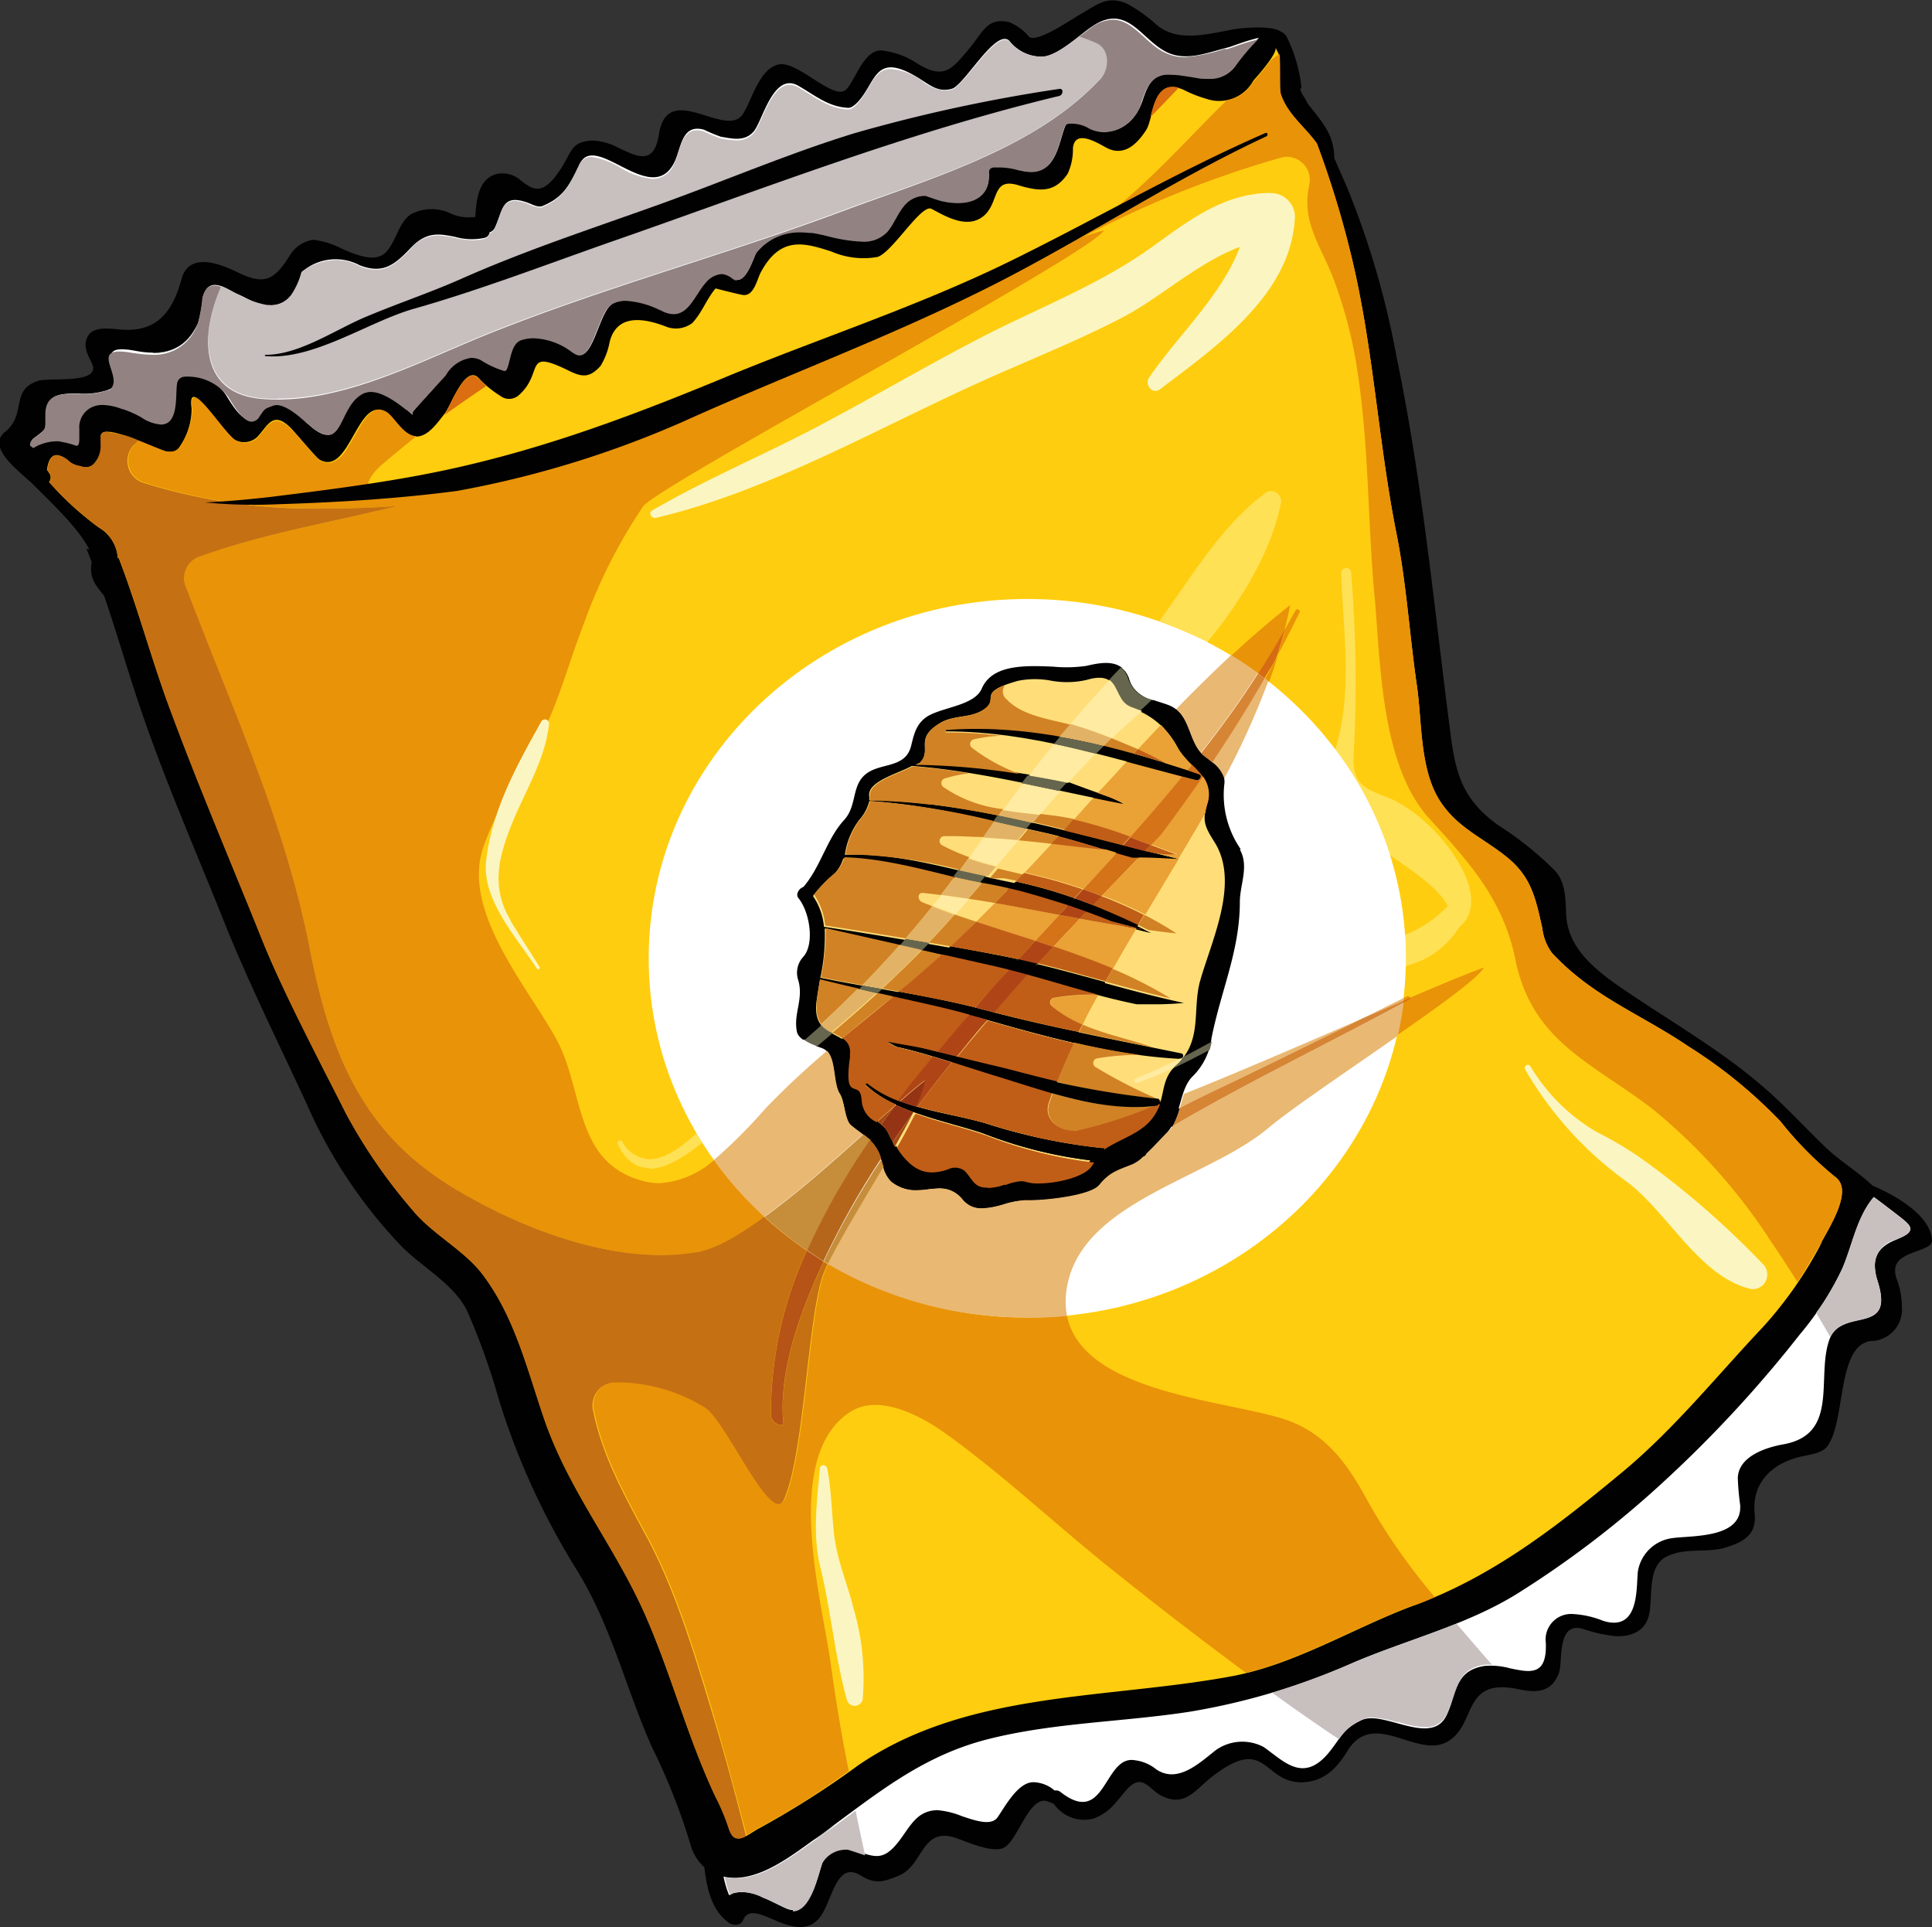 <svg id="Layer_1" data-name="Layer 1" xmlns="http://www.w3.org/2000/svg" viewBox="0 0 175.6 175.11">
  <rect x="0" y="0" width="175.6" height="175.11" fill="#333333" stroke="none"/>
  <title>crisps</title>
  <g>
    <path d="M77.62,186.36c.38.28,1.12.33,1.34-.21.44-1.1,1.58-.56,2.89,0s3,1.18,4.11-.29,1.47-5.15,3.68-3.78c1.3.8,2,.63,3.52,0,2.21-.95,2-4.42,5.09-3.42.85.27,3.44,1.49,4.47.87,1.28-.76,2.29-4.87,4-4.15l.49.2a3.34,3.34,0,0,0,3.62,1.33c1.47-.58,1.86-1.31,2.92-2.54,1.5-1.74,2.08-.08,3.29.5,2.23,1.08,3.11-.76,4.86-2,4.61-3.41,4.31.68,7.75.75,2,0,3.23-1.19,4.22-2.82,1.38-2.27,3.28-1.67,5.17-1.07,1.41.44,2.81.88,4,.16,2.64-1.58,1.22-5.82,6.41-4.73,1.64.35,3,.3,3.67-1.5.36-1-.23-4.6,2.11-4a14.11,14.11,0,0,0,3,.68c1.49.06,2.82-.45,3.11-2.13s-.17-4.29,1.61-5.13,3.62-.25,5.39-.82c1.61-.52,2.75-1.15,2.56-3.08-.28-2.84,1.67-4.63,4.36-5.19.64-.14,1.76-.28,2.22-.87,1.73-2.23.85-9.24,4-9.6a2.87,2.87,0,0,0,2.8-3.17,7.17,7.17,0,0,0-.47-2.47c-.79-2.23,1.81-2.28,2.91-3a.64.64,0,0,0,.29-.66c-.23-2.06-3-3.8-5.39-4.82-1.34-1.27-2.89-2.17-4.25-3.46-1.79-1.71-3.47-3.56-5.32-5.19-4-3.55-8.63-6.16-13.05-9.17-2.34-1.6-5-3.59-5.22-6.65-.08-1.38,0-3-1-4.12a30,30,0,0,0-5.17-4.15c-3.14-2.25-3.86-4.52-4.33-8.14-1.49-11.41-2.55-23-4.9-34.29a78.23,78.23,0,0,0-4.49-15.46l-1.2-2.74h0c0-2.24-1.21-3.37-2.44-5l-.08-.17c-.13-.23-.27-.46-.41-.68l-.18-.42a.21.21,0,0,0,.12-.24,13.61,13.61,0,0,0-1.36-4.57,1.14,1.14,0,0,0-.51-.42c-.88-.63-3.83-.28-4-.25-2.37.39-5.18,1.31-7.21-.3A14,14,0,0,0,113.86,12c-1.83-.8-2.74.11-4.31,1-.64.34-3.9,2.62-4.6,2a4.69,4.69,0,0,0-1.78-1.32c-2.08-.5-2.45,1-3.71,2.46-1.55,1.84-2.26,2.79-4.7,1.27a7.19,7.19,0,0,0-2.91-1.12C90,15.82,89.18,19,88.32,19.8c-.6.58-1.84-.24-3.12-1.06-1.12-.72-2.28-1.43-3.07-1.21C80.42,18,79.81,20.6,79,21.94c-.66,1.11-2,.66-3.46.22-1.86-.58-3.78-1.16-4.23,1.71s-2,2-3.65,1.24a5.44,5.44,0,0,0-2.45-.68c-1.88.13-1.79.95-2.76,2.48-1.73,2.71-2.6,1.95-3.65,1.19a2.49,2.49,0,0,0-2.28-.62c-1.65.47-1.81,2.43-1.9,3.89a4,4,0,0,1-2.26-.32,4,4,0,0,0-3.57.07c-1.09.66-1.38,2.5-2.28,3.45s-2.53.35-4-.3a7.41,7.41,0,0,0-2.64-.82,3,3,0,0,0-2.12,1.44c-1.47,2.36-2.39,2.66-4.81,1.48-1.46-.71-4.3-1.85-5,.58-.75,2.79-2.07,4.93-5.49,4.66-.81-.06-2.47-.35-3,.53s-.14,1.57.3,2.49c1,2-3.79,1.29-4.86,1.64-2.59.84-1,3-3,4.63-1.81,1.42,1.5,3.74,2.19,4.47l.16.12c1.46,1.48,4.42,4.22,5.29,6.11l-.26-.08c.17.41.33.81.49,1.22-.25,1.35.25,2,1.12,3.05h0c1.3,3.79,2.39,7.69,3.71,11.43,2.16,6.14,4.76,12.1,7.18,18.15,2.27,5.68,5.05,11.23,7.61,16.79A44.41,44.41,0,0,0,48,125c1.83,1.81,4.74,3.43,5.87,5.77A61.46,61.46,0,0,1,56.81,139a66.48,66.48,0,0,0,7,15.27C67,159.4,68.26,165,70.68,170.43a56.75,56.75,0,0,1,3.49,8.82,4.32,4.32,0,0,0,1.27,2.09c.23,2,.69,3.93,2.18,5" transform="translate(-11.42 -11.66)" fill="#010101"/>
    <path d="M125.85,15.09a19.92,19.92,0,0,0-2.17,2.58c-1.08,1.3-2.56,1.06-4,.82a8.16,8.16,0,0,0-2.29-.14c-1.35.19-1.76,1.36-2.13,2.47-.71,2.14-2.67,3.43-4.75,2.47a3.06,3.06,0,0,0-1.68-.47.49.49,0,0,0-.57.25c-.7,1.65-.8,4.9-4.11,4a5.53,5.53,0,0,0-2.38-.25.48.48,0,0,0-.48.54c.21,2.81-2.63,3.1-4.79,2.35l-.94-.32a2.18,2.18,0,0,0-1.36.36c-1,.59-1.43,2.08-2.15,2.91-1.59,1.84-5.1.31-7,.09a5.13,5.13,0,0,0-4.89,1.87c-.22.27-1,3.18-2.14,2.31a1.7,1.7,0,0,0-1-.45c-2.44.2-2.42,4.78-5.37,3.38-1.21-.57-3.26-1.38-4.57-.59s-1.79,5.77-3.49,4.41a5.43,5.43,0,0,0-4.77-1.23c-1,.3-1,1.93-1.37,2.7-.22.48-2.1-.73-2.43-.87-1.37-.61-2.41.33-3.18,1.41S49.94,47.93,49,49a.39.39,0,0,0-.07.35l-.53-.45c-.77-.63-2.63-2.09-3.83-1.61-2.63,1.07-1.83,6-5.22,2.83-.56-.52-2.3-2.19-3.31-1.82-.82.31-.75.23-1.27,1-1.07,1.57-2.5-1.34-2.9-1.87A4.39,4.39,0,0,0,28,45.66a.72.72,0,0,0-.71.59c-.24,1.2.47,5.41-3.29,3.11a9.23,9.23,0,0,0-1.67-.74,4,4,0,0,0-2.75-.22,2,2,0,0,0-1.23,2.29c.16,2.13-.38.89-1.89.83a4.29,4.29,0,0,0-2.28.62.84.84,0,0,1,.4-.72c1.05-.8,1.05-.68,1-2,0-2,1.37-2,3-2a6.69,6.69,0,0,0,2.75-.36c2.19-1-2.22-4.38,2.4-3.52,2.64.5,4.58-.06,5.72-2.59a13,13,0,0,0,.4-2.24c.53-2.18,2.29-.68,3.17-.32s1.92,1.1,2.83,1a2.27,2.27,0,0,0,2.11-1,6.55,6.55,0,0,0,.88-2,4.65,4.65,0,0,1,5.28-.62c2.13.82,3.18-.05,4.64-1.59s2.66-1.26,4-1a5.64,5.64,0,0,0,2.73.09.6.6,0,0,0,.43-.5v0a.76.76,0,0,0,.47-.4c.77-1.63.6-3.17,3.05-2.27.27.1.89.44,1.26.29,1.94-.78,2.5-1.93,3.41-3.83.68-1.42,2.18-.6,3.79.22,1.81.92,3.76,1.84,4.84-.43.6-1.27.64-3.45,2.65-2.91a15.66,15.66,0,0,0,1.53.64c1.09.19,2.19.46,3-.47s1.78-5.47,4.07-4.15c1.56.9,2.74,1.92,4.54,2,.41,0,.91-.57,1.08-.79,1.49-1.83,1.47-4.41,5.58-1.74.91.59,1.61,1.11,2.74.8s4-5.52,5.22-4.37A3.75,3.75,0,0,0,106,16.81c1.41.09,3.57-2,4.6-2.69,3.32-2.32,4.54,1.25,7,2.34,1.78.78,3.73-.08,5.48-.5.21-.05,1.64-.62,2.78-.87" transform="translate(-11.42 -11.66)" fill="#fff"/>
    <path d="M177,124.56a36.28,36.28,0,0,1-5.27,7.61c-4.22,4.46-8.15,9.37-12.9,13.3-5.84,4.84-11.66,9.42-18.85,12.06-5.55,2.05-10.83,5.4-16.7,6.47-11.42,2.1-24,1.29-33.89,8.1a81.34,81.34,0,0,1-8.86,5.64c-1.14.58-2.26,1.82-2.83.08A20.2,20.2,0,0,0,76.48,175c-2.53-5.32-4-11.08-6.37-16.48C67.31,152.13,63,147,60.77,140.3c-1.51-4.46-2.63-9.05-5.51-12.85-1.7-2.23-4.59-3.65-6.41-5.9a48.53,48.53,0,0,1-6-8.72c-2.74-5.5-5.74-11-8-16.74-2.63-6.51-5.39-13-7.82-19.54C25.27,71.9,24,67,22.22,62.38l-.09,0a3.48,3.48,0,0,0-1.73-2.79,28.29,28.29,0,0,1-4.52-4.13.66.66,0,0,0,0-.83,2.22,2.22,0,0,0-.19-.27c.2-1.51.9-1.75,2.11-.69a2.25,2.25,0,0,0,.94.36,1.12,1.12,0,0,0,1.2-.18,2.8,2.8,0,0,0,.65-2.51c-.11-1.5,5.27,1.28,6,1.37a1.12,1.12,0,0,0,1.05-.3,6.14,6.14,0,0,0,1.2-3.62c-.48-3.33,2.83,2.17,3.93,2.84a1.76,1.76,0,0,0,2-.23c1-1,1.46-2.7,3.37-.53.69.78,1.35,1.57,2.06,2.33a1.35,1.35,0,0,0,1.3.41c2-.52,2.85-6.32,5.19-4.28.62.53,1.46,2,2.56,2s1.94-1.27,2.61-2.12c.51-.63,1.8-4.34,3-3.26a9.54,9.54,0,0,0,2,1.66,1.32,1.32,0,0,0,1.67,0c2.43-2.09.33-4.37,4.66-2.23,1.25.61,1.88.55,2.81-.46a6.43,6.43,0,0,0,.83-2.18c.66-2.64,3.21-2.14,5.1-1.41A2.46,2.46,0,0,0,74.36,41c.91-1,1.26-2.14,2.1-3.13,0,0,2,.52,2.46.59,1,.17,1.31-1.38,1.62-2C82.36,33,84.62,33.76,87,34.52a7.28,7.28,0,0,0,4.17.49c1.33-.38,4-4.87,4.92-4.37,1.22.65,3,1.71,4.43.86,1.86-1.11.84-3.82,3.48-3,1.89.56,3.27.71,4.46-1.05a5.32,5.32,0,0,0,.48-2.33c.2-1.95,2.65-.18,3.26.07,1.53.64,2.64-.56,3.38-1.69s.56-4.95,3.46-3.66a10.85,10.85,0,0,0,2,.79,3.55,3.55,0,0,0,4.31-1.66s2.23-2.43,2-3c.1.23.22.45.33.68.06,1.24,0,3.08.09,3.45.58,1.87,2.18,3,3.3,4.56A87.25,87.25,0,0,1,134.26,35c2,8.29,2.42,16.8,4.08,25.11.92,4.62,1.19,9.26,1.87,13.91.46,3.21.25,7.42,2,10.28,1.58,2.56,3.89,3.41,6.16,5.24S151,93.36,151.6,96a4.69,4.69,0,0,0,.88,2.26c3.73,4,8,5.51,12.42,8.5a43.64,43.64,0,0,1,8.37,6.83,32.32,32.32,0,0,0,4.93,5c1.67,1.16-.35,4.31-1.25,6" transform="translate(-11.42 -11.66)" fill="#ffcd0f"/>
    <path d="M139.2,98.74c0,18-15.4,32.65-34.41,32.65S70.38,116.77,70.38,98.74s15.41-32.65,34.41-32.65S139.2,80.71,139.2,98.74" transform="translate(-11.42 -11.66)" fill="#fff"/>
    <path d="M124.19,88.83a8.68,8.68,0,0,1-1.48-6c.1-1-1.06-1.9-1.75-2.42-1.65-1.23-1.24-3.82-3.26-4.65-1.29-.52-3.22-.72-3.64-2.42a2.07,2.07,0,0,0-.67-1c-.87-.71-2.28-.39-3.24-.17a12.64,12.64,0,0,1-3,.07c-2.55-.11-5.55-.22-6.5,2-.67,1.54-3.55,1.67-4.94,2.52-1,.65-1.21,1.58-1.47,2.65-.51,2.11-2.76,1.52-4.11,2.58s-.78,2.88-2,4.2c-1.56,1.69-2.12,4.25-3.69,6.07-.38.12-.73.65-.46,1,1.06,1.29,1.5,4.22.43,5.37a2.12,2.12,0,0,0-.43,2.12c.49,1.74-.46,3-.13,4.66.17.85,1.72,1.27,2.34,1.52,1.27.51.86,3.08,1.52,4.12.48.74.45,2.33,1,2.85,1.26,1.08,2.25,1.28,2.81,3.25a3.72,3.72,0,0,0,.85,1.88,3.94,3.94,0,0,0,3.34.72c1.13-.13,2.2-.26,3.2.93s2.38.81,3.73.44a6.81,6.81,0,0,1,2.1-.36c1.06.07,5.72-.33,6.58-1.39s1.65-1.32,3.06-1.89a3.53,3.53,0,0,0,.93-.67h0a.47.47,0,0,0,.31-.3c.71-.67,1.45-1.49,1.75-1.79,1.44-1.48,1.19-4.08,2.49-5.29a5.93,5.93,0,0,0,1.68-3.46c.88-4.39,2.56-7.89,2.57-12.34,0-1.6.86-3.23,0-4.78" transform="translate(-11.42 -11.66)" fill="#010101"/>
    <path d="M120.51,100.75c-.76,2.69.26,5.48-2.17,7.69-1.92,1.74-.47,3.69-3.17,5.71-.9.67-2.31,1.18-3.38,1.9a51.7,51.7,0,0,1-10.45-2.18c-3.35-1-8.31-1.48-11.07-3.76-.09-.07-.21.09-.13.16,2.62,2.5,7.45,3.28,10.79,4.42a39.79,39.79,0,0,0,9.76,2.44,1.7,1.7,0,0,0-.15.22c-.69,1.4-4.86,2-6.08,1.56a3.18,3.18,0,0,0-2,.3c-2.64.9-2.49-.45-3.57-1.32a1.52,1.52,0,0,0-1.36-.18c-2.88,1.16-4.29-.72-5.44-3.12-.67-1.39-2.26-1-2.39-3s-1.67.43-1.07-3.89c.38-2.64-3.45-1.28-3-5,.08-.64.2-1.29.31-2,5.21,1.3,10.49,2.31,15.67,3.77,5.53,1.57,11.3,3.12,17.06,3.41.28,0,.43-.43.11-.5-6.14-1.25-12.23-2.45-18.3-4-4.82-1.26-9.66-1.89-14.5-2.87a18,18,0,0,0,.4-4.47c5.16,1.14,10.3,2.33,15.46,3.48,4.28,1,8.55,2.52,12.9,3.4l1.29,0a28,28,0,0,0,3-.12l0,0c-5.67-1.21-11.19-3.11-16.88-4.21-5.29-1-10.53-1.9-15.84-2.71a5.85,5.85,0,0,0-1-2.8,11.42,11.42,0,0,1,1.93-2,3.47,3.47,0,0,0,.82-1.4c4.18.11,8.73,1.64,12.81,2.38a59.76,59.76,0,0,1,11.51,3.45c1.21.32,2.43.65,3.65.94a49.7,49.7,0,0,0-13.53-4.78C98,90.7,92.9,89.1,88.21,89.34a6.81,6.81,0,0,1,1.32-3.19,4,4,0,0,0,.9-1.69l0,0c5.37.32,10.56,1.69,15.79,2.84,2.72.6,5.36,1.52,8,2.26,1.44.05,2.89.09,4.33.16-9.27-2.21-18.54-5.21-28.13-5.35l0,0a1.59,1.59,0,0,0,0-.37c-.16-1.32,2.51-2,3.89-2.74,6.51.52,12.84,2.22,19.25,3.44a12.75,12.75,0,0,0-1.37-.64c-1.18-.42-2.35-.84-3.52-1.28a70.34,70.34,0,0,0-14.06-1.69A2.6,2.6,0,0,0,95,81c1.23-1.2-.57-2.15,1.84-3.62,1.24-.76,2.65-.44,3.86-1.16,1.82-1.09-.79-1.57,3.28-2.7a7.81,7.81,0,0,1,3,0,8,8,0,0,0,3.22-.08c3.25-.95,2.32,1.93,4,2.54a7.25,7.25,0,0,1,4.35,3.81c1,1.62,3.31,2.63,2.57,5-.47,1.53-.12,2.1.71,3.43,2.27,3.65-.27,8.85-1.33,12.57" transform="translate(-11.42 -11.66)" fill="#ffde79"/>
    <path d="M100.68,76.15h0m0,0h0m0,0h0m0,0h0m0,0h0m0,0h0m-6,5h0m0,0h0m.22,0h0m.09,0h0m9.12.84A63.63,63.63,0,0,0,95,81.17a63.34,63.34,0,0,1,9.1.83h0" transform="translate(-11.42 -11.66)" fill="#010101"/>
    <path d="M114.48,80.18c-.92-.26-1.85-.5-2.78-.73l.74-.71c.81.32,1.61.67,2.41,1l-.37.4M104.12,82a63.34,63.34,0,0,0-9.1-.83h-.37A2.6,2.6,0,0,0,95,81a1.51,1.51,0,0,0,.49-1.19c0-.16,0-.32,0-.49,0-.58.13-1.2,1.36-1.94s2.65-.44,3.86-1.16h0c1.55-1-.24-1.43,2.06-2.3a.92.92,0,0,0,.17,1.31c1.35,1.45,3.86,1.78,5.8,2.29l-1,1.17a44,44,0,0,0-7.6-.7c-.92,0-1.84,0-2.76.11v.12h.18a40.37,40.37,0,0,1,4.82.3,13.19,13.19,0,0,0-2.47.33.44.44,0,0,0-.19.73A16.67,16.67,0,0,0,104.12,82" transform="translate(-11.42 -11.66)" fill="#d18225"/>
    <path d="M116.23,106.84c-2.25-.46-4.5-.92-6.73-1.4l.33-.67c2,.88,4.28,1.33,6.4,2.07" transform="translate(-11.42 -11.66)" fill="#d18225"/>
    <path d="M111.37,102.06h0l-.11,0h0l.11,0" transform="translate(-11.42 -11.66)" fill="#010101"/>
    <path d="M111.37,102.06h-.13l0,0,.11,0" transform="translate(-11.42 -11.66)" fill="#d18225"/>
    <path d="M89.79,101.18c-1.25-.23-2.5-.46-3.75-.71a21.43,21.43,0,0,0,.43-3.71c0-.26,0-.51,0-.76l6.75,1.52q-1.65,1.86-3.4,3.66m3.33.59-1.53-.28Q93.45,99.8,95.22,98l1.8.41a1.14,1.14,0,0,1-.11.11c-1.23,1.12-2.51,2.21-3.79,3.28" transform="translate(-11.42 -11.66)" fill="#d18225"/>
    <path d="M117.81,102.38c-2-.46-4-1-5.91-1.52l.65-1.16a39.43,39.43,0,0,1,5.26,2.68" transform="translate(-11.42 -11.66)" fill="#d18225"/>
    <path d="M101.85,93.72c-.8-.14-1.6-.27-2.41-.39l1.25-1.45.27.05c.74.13,1.47.29,2.19.45l-1.3,1.34M93.7,96.93c-2.42-.41-4.84-.8-7.28-1.17a5.85,5.85,0,0,0-1-2.8,11.42,11.42,0,0,1,1.93-2,3.47,3.47,0,0,0,.82-1.4c3.25.08,6.73,1,10,1.8-.41.55-.82,1.09-1.24,1.63l-1.61-.19h-.06c-.47,0-.45.69,0,.85l.91.36c-.8,1-1.61,2-2.44,2.93m4.12.72-2-.35c.79-.83,1.57-1.68,2.33-2.55l2,.67c-.77.75-1.54,1.5-2.33,2.23" transform="translate(-11.42 -11.66)" fill="#d18225"/>
    <path d="M115.22,96.09l-.1,0-.39-.1h0l.48.12" transform="translate(-11.42 -11.66)" fill="#010101"/>
    <path d="M115.12,96.07l-.41-.06,0,0,.39.1" transform="translate(-11.42 -11.66)" fill="#d18225"/>
    <path d="M90.54,84.41h0m0,0h0m5.45.37c-1.81-.21-3.62-.34-5.45-.37,1.83,0,3.64.16,5.45.37m0,0h0m0,0h0m0,0h0m0,0h0m0,0h0m0,0h0" transform="translate(-11.42 -11.66)" fill="#010101"/>
    <path d="M102.2,85.78c-2-.4-4-.74-6-1H96c-1.81-.21-3.62-.34-5.45-.37h-.07l0,0a2.45,2.45,0,0,0,0-.27v-.1a.49.49,0,0,1,0-.12c0-1.24,2.56-1.92,3.9-2.62,1.71.14,3.42.36,5.11.63a13.29,13.29,0,0,0-2.2.47.44.44,0,0,0-.11.79,12,12,0,0,0,5.42,2l-.37.5m5.9,1.34c-.94-.23-1.88-.46-2.82-.67l.63-.74,1.09.13c.67.08,1.32.2,2,.33l-.87,1" transform="translate(-11.42 -11.66)" fill="#d18225"/>
    <path d="M116.73,112a.37.37,0,0,0,0-.39l.17.07c0,.09-.05.18-.08.27l-.12,0" transform="translate(-11.42 -11.66)" fill="#d18225"/>
    <path d="M115,107.52c-2-.27-4-.66-6-1.12h0c2,.46,4,.85,6,1.12H115" transform="translate(-11.42 -11.66)" fill="#010101"/>
    <path d="M116.5,111.48a57.57,57.57,0,0,1-9-1.51c.48-1.2,1-2.39,1.55-3.57,2,.46,4,.85,6,1.12a22.6,22.6,0,0,0-3.94.32.43.43,0,0,0-.11.79,45.61,45.61,0,0,0,5.53,2.85" transform="translate(-11.42 -11.66)" fill="#d18225"/>
    <path d="M86.09,104.75a2.37,2.37,0,0,1-.44-1.5,4.22,4.22,0,0,1,0-.6c.08-.64.2-1.29.31-2,1.15.29,2.3.56,3.46.83q-1.63,1.64-3.37,3.23M88,106c-.27-.18-.6-.33-.91-.51,1.38-1.17,2.76-2.37,4.11-3.6l1.42.32C91,103.49,89.48,104.74,88,106m21,8.42c-1.32,0-2.73-1.05-2.19-2.56.1-.29.2-.57.31-.85a27,27,0,0,0,7.45,1.24c.56,0,1.13,0,1.7-.08a41.67,41.67,0,0,1-6.93,2.22,1.87,1.87,0,0,1-.34,0" transform="translate(-11.42 -11.66)" fill="#d18225"/>
    <path d="M115.82,96.17h0l-.92-.45h0l.93.46" transform="translate(-11.42 -11.66)" fill="#010101"/>
    <path d="M118.34,96.48c-.84-.09-1.68-.19-2.52-.31l-.93-.46c.18-.3.36-.61.55-.91a29.59,29.59,0,0,1,2.9,1.68" transform="translate(-11.42 -11.66)" fill="#d18225"/>
    <path d="M107.6,87.66l-1.35-.32,1.35.32M89.21,89.32h0m-1,0h0l1,0-1,0m13,1.93h0m.13,0h0m0,0h0m.07,0h0m.13,0-.12,0,.12,0m.06,0h0m.2,0h0m.23,0h0m.32.06-.23,0,.23,0m.15,0-.11,0,.11,0m1.2.24c-.38-.09-.77-.16-1.16-.23.39.07.78.14,1.16.23h0" transform="translate(-11.42 -11.66)" fill="#010101"/>
    <path d="M107,88.34c-1-.12-2-.22-3-.32.29-.33.57-.67.85-1l1.46.32,1.35.32-.63.68m-8.31,2.37a45,45,0,0,0-9.45-1.39h0l-1,0a6.81,6.81,0,0,1,1.32-3.19,4,4,0,0,0,.9-1.69l0,0a71.29,71.29,0,0,1,11.34,1.84l-1,1.44c-1,0-1.92-.08-2.87-.08h-.72a.44.44,0,0,0-.22.81,17.26,17.26,0,0,0,2.5,1.1c-.26.37-.52.73-.79,1.09m5.09,1.06c-.38-.09-.77-.16-1.16-.23h0l-.11,0h0l-.23,0-.09,0h0l-.21,0h-.06l-.14,0h-.06l-.12,0h-.26l.75-.89c.84.22,1.69.41,2.54.61l-.75.79" transform="translate(-11.42 -11.66)" fill="#d18225"/>
    <path d="M120.4,82c-7.38-2.48-15.15-4.61-23-4v.12c7.93,0,15.19,2.53,22.78,4.4.29.07.58-.41.25-.52" transform="translate(-11.42 -11.66)" fill="#010101"/>
    <path d="M116.56,111.49a78.77,78.77,0,0,1-14-2.77c-2.34-.61-4.7-1.16-7-1.75-1-.24-2.23-.41-3.45-.65.28.15.55.31.83.45l1,.23c2.78.72,5.52,1.68,8.26,2.51,4.69,1.44,9.36,3.21,14.33,2.64.32,0,.47-.63.07-.66" transform="translate(-11.42 -11.66)" fill="#010101"/>
    <path d="M28.9,48.76c-.11-.75,0-1,.2-1-.22,0-.31.3-.2,1m16.92.11h0m1,.43h0m-10.13.51h0M49.28,51.3c-1.05,0-1.87-1.41-2.47-2,.6.55,1.42,1.95,2.47,1.95h0m-28.66,0c0-.31.2-.43.57-.43-.37,0-.59.12-.57.43m0,0h0m14.29,0c.59-.62,1-1.51,1.73-1.51-.72,0-1.14.89-1.73,1.51m0,0,0,0,0,0m-2,.23c-.86-.55-3-3.89-3.72-3.89.72,0,2.86,3.34,3.72,3.89m0,0h0m0,0h0m.85.23a1.63,1.63,0,0,0,1.17-.45,1.63,1.63,0,0,1-1.17.45m0,0h0m9.27.52c.94-1.4,1.71-3.47,2.87-3.48-1.16,0-1.93,2.08-2.87,3.48m-15.27,0h0m-1.05.28c-.64-.09-4.06-1.8-5.44-1.8,1.38,0,4.8,1.71,5.44,1.8m0,0h0m.26,0a.91.91,0,0,0,.77-.3.91.91,0,0,1-.77.3m0,0h0m13.39.48h0m1.34.39h0m-.05,0h0m0,0h0m-.29,0a1,1,0,0,0,.29,0,1,1,0,0,1-.29,0m0,0h0m98.64,103.91h0l.06,0-.06,0h0m0,0h0M87.72,173.22l.79-.55h0l-.79.55m-7.3,4.55,0,0,0,0m0,0,0,0,0,0m-1.13.68h0c.18-.09.37-.22.56-.34-.19.12-.38.25-.56.34m-.66.24h0m-.08,0h0m0,0h0" transform="translate(-11.42 -11.66)" fill="#010101"/>
    <path d="M138.4,105.77a29.3,29.3,0,0,0,.54-3l.62-.34a.12.12,0,0,0,.07-.13c2.89-1.23,5.26-2.22,6.67-2.72-.58,1-4,3.45-7.9,6.16M71.48,125.7c-6.51,0-13.55-2.9-18.85-6.1-8.41-5.1-11.23-12.43-13.06-21.79-2.28-11.62-7.2-22-11.34-33.07a2.08,2.08,0,0,1,1.44-2.53c5.8-2.08,11.93-3.08,17.89-4.57-2.15.15-4.31.23-6.46.23a51.72,51.72,0,0,1-16.55-2.36,2.09,2.09,0,0,1-.91-3.44l.41-.38a10,10,0,0,0-2.86-.81c-.37,0-.59.12-.57.44h0c0-.31.2-.43.57-.43,1.38,0,4.8,1.71,5.44,1.8h.28a.91.91,0,0,0,.77-.3h0a6.78,6.78,0,0,0,1.22-3.31,1.56,1.56,0,0,0,0-.31h0c-.11-.75,0-1,.2-1h0c.72,0,2.86,3.34,3.72,3.89h0a1.76,1.76,0,0,0,.85.22h0a1.63,1.63,0,0,0,1.17-.45h0l0,0h0c.59-.62,1-1.51,1.73-1.51h0c.41,0,.91.28,1.58,1s1.35,1.57,2.06,2.33h0a1.35,1.35,0,0,0,1,.45h0a1,1,0,0,0,.29,0h.08A2.83,2.83,0,0,0,43,52.35c.94-1.4,1.71-3.47,2.87-3.48h0a1.47,1.47,0,0,1,.94.42h0l0,0c.6.55,1.42,2,2.47,2h0c-1,.8-2,1.62-3,2.47-1.21,1-2.07,2.33-.67,2.74a6.46,6.46,0,0,0,1.77.21c11.3,0,48.49-18.31,61.34-23.11l-.49.36,1.35-.68c.87-.31,1.6-.54,2.17-.68-1,2.06-40.51,23.16-41.87,25.07a47.8,47.8,0,0,0-5.37,10.6C63,72.13,62,76.3,59.9,79.87c-1.69,2.9-3.51,5.67-4.58,8.87-1.93,5.79,4.15,12.73,6.68,17.37s1.55,11.3,8,12.9a5.58,5.58,0,0,0,1.33.17,8.3,8.3,0,0,0,5-2.11,33.12,33.12,0,0,0,4.6,5.17c-2.3,1.66-4.42,2.89-6,3.18a20.17,20.17,0,0,1-3.4.28m7.77,52.77c-1-3.77-2-7.53-3.1-11.26-1.62-5.33-3.25-10.89-5.88-15.82-2-3.72-4.07-7.36-4.91-11.54a2.09,2.09,0,0,1,2-2.61h.05a15.2,15.2,0,0,1,8.09,2.28c1.7,1,5.14,8.77,6.7,8.77.21,0,.39-.14.52-.45,1.79-4.21,2.1-15.69,3.42-20.06a9.38,9.38,0,0,1,.52-1.29,35.69,35.69,0,0,0,18.14,4.9c1.2,0,2.38-.06,3.55-.17,1.4,7.09,14.77,7.69,19.94,9.47,3.73,1.29,5.7,4.22,7.49,7.55a55.83,55.83,0,0,0,6,8.55c-.58.25-1.16.5-1.77.72l-.06,0h-.05c-5.1,1.89-10,4.87-15.29,6.16q-6.75-5-13.25-10.25c-4.66-3.8-9.1-7.94-14-11.46-1.59-1.15-4.13-2.63-6.42-2.63a4.19,4.19,0,0,0-2.28.62c-6.22,4-2.62,17-1.82,22.65.47,3.36,1,6.7,1.68,10l-.79.55a64.78,64.78,0,0,1-7.24,4.52h0l0,0h0l0,0-.57.34c-.19.12-.38.25-.56.34m-.66.24h0m0,0h0m-.08,0h0a.47.47,0,0,1-.17,0,.47.47,0,0,0,.17,0h0" transform="translate(-11.42 -11.66)" fill="#e99308"/>
    <path d="M118.65,112.35c.13-.43.24-.87.38-1.28,5-2,11-4.6,16.2-6.85q-5.39,2.67-10.78,5.29c-1.94.94-3.9,1.85-5.8,2.84m-37.74,9.89a33.12,33.12,0,0,1-4.6-5.17,47.3,47.3,0,0,0,4.7-4.7,74.41,74.41,0,0,1,5.58-5.22c.83.82.57,2.95,1.16,3.88.48.74.45,2.33,1,2.85.4.34.77.6,1.11.85-2.8,2.5-6,5.37-9,7.51m23.88,9.15a35.69,35.69,0,0,1-18.14-4.9c1-2.2,3.16-5.63,5.08-8.88a2.73,2.73,0,0,0,.72,1.4,3.34,3.34,0,0,0,2.26.8,9.81,9.81,0,0,0,1.08-.08,9.28,9.28,0,0,1,1-.08,2.59,2.59,0,0,1,2.16,1,2.16,2.16,0,0,0,1.77.81,7.77,7.77,0,0,0,2-.37,7.81,7.81,0,0,1,1.92-.37h.46c1.44,0,5.5-.42,6.3-1.4.95-1.18,1.65-1.32,3.06-1.89a3.53,3.53,0,0,0,.93-.67h0a.47.47,0,0,0,.31-.3c.71-.67,1.45-1.49,1.75-1.79A3.9,3.9,0,0,0,118,114c6.82-4,14-7.46,21-11.21a29.3,29.3,0,0,1-.54,3c-4.53,3.17-9.7,6.64-11.73,8.35-5.47,4.62-16.67,6.64-18.27,14.16a7.16,7.16,0,0,0-.06,2.94c-1.17.11-2.35.17-3.55.17" transform="translate(-11.42 -11.66)" fill="#e9b872"/>
    <path d="M92.83,112a10,10,0,0,1-2.69-1.77h0c-.07-.06,0-.17.07-.17h.06a10.26,10.26,0,0,0,2.82,1.58c-.09.11-.17.23-.26.35m-2.93,2.69c-.34-.25-.71-.51-1.11-.85-.59-.52-.56-2.11-1-2.85-.59-.93-.33-3.06-1.16-3.88L88,106a1.45,1.45,0,0,1,.75,1.31,2.14,2.14,0,0,1,0,.34,12,12,0,0,0-.14,1.62c0,2,1.1.5,1.21,2.27a2.29,2.29,0,0,0,1.43,2c-.41.36-.84.74-1.27,1.14m10.86,6.74a2.16,2.16,0,0,1-1.77-.81,2.59,2.59,0,0,0-2.16-1,9.28,9.28,0,0,0-1,.08,9.81,9.81,0,0,1-1.08.08,3.34,3.34,0,0,1-2.26-.8,2.73,2.73,0,0,1-.72-1.4c.36-.61.71-1.22,1-1.81.79,1.31,1.76,2.26,3.18,2.26h0a4.43,4.43,0,0,0,1.6-.34h0a1.24,1.24,0,0,1,.48-.09h0a1.41,1.41,0,0,1,.85.26h0l0,0,0,0h0c.75.66.89,1.55,2,1.55h0a4.7,4.7,0,0,0,1.38-.28h.18a4.5,4.5,0,0,1,1.38-.33h0a1.61,1.61,0,0,1,.44.06h0a3.45,3.45,0,0,0,1.14.14h.13c1.7,0,4.21-.63,4.77-1.68h0a1.7,1.7,0,0,1,.15-.22,39.79,39.79,0,0,1-9.76-2.44c-1.89-.65-4.27-1.18-6.45-2l.33-.45c2.23.65,4.64,1,6.53,1.6a51.7,51.7,0,0,0,10.45,2.18c1.07-.72,2.48-1.23,3.38-1.9a4.34,4.34,0,0,0,1.68-2.22l2.18-.86c-.14.41-.25.85-.38,1.28a38,38,0,0,0-6.65,4.27c-.33.27.12.71.49.71a.37.37,0,0,0,.21-.06c1.73-1.13,3.5-2.21,5.29-3.26a3.9,3.9,0,0,1-.52.69c-.3.3-1,1.12-1.75,1.79a.47.47,0,0,1-.31.3h0a3.53,3.53,0,0,1-.93.67c-1.41.57-2.11.71-3.06,1.89-.8,1-4.86,1.4-6.3,1.4h-.46a7.81,7.81,0,0,0-1.92.37,7.77,7.77,0,0,1-2,.37" transform="translate(-11.42 -11.66)" fill="#010101"/>
    <path d="M90.21,110.1h0m.05,0h0m24.91,4a4.45,4.45,0,0,0,1.68-2.22h0a4.34,4.34,0,0,1-1.68,2.22m-4.63,3.21h0m0,0h0m0,0h0m-12.47.24h0m-.5.1h0m1.36.16a1.41,1.41,0,0,0-.85-.26,1.41,1.41,0,0,1,.85.26m0,0h0m0,0h0m0,0h0m.06,0,0,0,0,0m-3.06.11c-1.42,0-2.39-1-3.18-2.26.79,1.31,1.76,2.26,3.18,2.26m0,0h0m8,.78h0m.44.06a1.61,1.61,0,0,0-.44-.06,1.61,1.61,0,0,1,.44.06m0,0h0m0,0h0m1.15.15a3.45,3.45,0,0,1-1.14-.14,3.45,3.45,0,0,0,1.14.14m0,0h0m-3,.12h0m0,0h0m0,0h0m-.08,0h0m-1.38.28c-1.16,0-1.3-.89-2-1.55.75.66.89,1.55,2,1.55m0,0h0" transform="translate(-11.42 -11.66)" fill="#eaa135"/>
    <path d="M99.49,103.87c-2.3-.6-4.61-1.12-6.92-1.65l.55-.45c2.31.41,4.63.86,6.94,1.44l-.57.66M109,106.4c-2.49-.57-5-1.25-7.37-1.94l-.48-.13.59-.67c2.57.65,5.14,1.23,7.72,1.78-.16.32-.31.64-.46,1" transform="translate(-11.42 -11.66)" fill="#010101"/>
    <path d="M109.83,104.77a11.24,11.24,0,0,1-2.81-1.69.43.43,0,0,1,.19-.72,20.18,20.18,0,0,1,3.62-.3h.41c-.49.9-1,1.8-1.41,2.71m-.33.67c-2.58-.55-5.15-1.13-7.72-1.78q3.85,1,7.72,1.78" transform="translate(-11.42 -11.66)" fill="#eaa135"/>
    <path d="M103.13,99.78c-.41-.11-.82-.2-1.23-.3L97,98.38l.8-.73c1.48.26,3,.54,4.44.82l1,.2.73.16c-.29.31-.58.63-.86,1m8.13,2.25c-2.15-.57-4.29-1.23-6.43-1.81l.9-1c2.07.5,4.12,1.07,6.17,1.63-.22.39-.43.78-.64,1.17" transform="translate(-11.42 -11.66)" fill="#010101"/>
    <path d="M105.53,97.15c-1.79-.58-3.6-1.14-5.38-1.73l1.7-1.7c2,.34,3.9.71,5.85,1.08l-2.17,2.35M104,98.83l-.73-.16.73.16m8.56.87c-1.76-.74-3.57-1.4-5.39-2l2.4-2.55c1.71.32,3.43.62,5.15.87-.73,1.23-1.46,2.46-2.16,3.69m-9.42.08c-.41-.11-.83-.2-1.23-.3L97,98.38l4.88,1.1c.41.1.82.19,1.23.3m8.77,1.08c-2.05-.56-4.1-1.13-6.17-1.63h0c2.06.5,4.11,1.07,6.16,1.63h0" transform="translate(-11.42 -11.66)" fill="#eaa135"/>
    <path d="M108.52,93.92c-1.76-.59-3.53-1.12-5.37-1.54l.6-.61a42,42,0,0,1,5.35,1.52l-.58.63m6.22,2-2.27-.59c-.77-.3-1.53-.6-2.3-.88l.58-.6c1.39.55,2.77,1.16,4.14,1.82l-.15.25" transform="translate(-11.42 -11.66)" fill="#010101"/>
    <path d="M125.77,72.86c-.78-.57-1.6-1.12-2.43-1.63,1.72-1.6,3.5-3.14,5.35-4.6-.15.76-.32,1.52-.51,2.27q-1.16,2-2.41,4m1,.72-.36-.28c.4-.71.79-1.41,1.17-2.13-.25.81-.52,1.61-.81,2.41" transform="translate(-11.42 -11.66)" fill="#e99308"/>
    <path d="M120.59,80.1c-1.07-1.15-1.06-3-2.27-4q2.45-2.52,5-4.91c.83.51,1.65,1.06,2.43,1.63-1.62,2.52-3.36,4.92-5.18,7.24m2.09,2.32a3,3,0,0,0-1.08-1.48c1.67-2.49,3.27-5,4.76-7.64l.36.28a70.82,70.82,0,0,1-4,8.84" transform="translate(-11.42 -11.66)" fill="#e9b872"/>
    <path d="M119.77,81.14a8.11,8.11,0,0,1-1.21-1.44A11.4,11.4,0,0,0,117,77.53l1.34-1.39c1.21,1,1.2,2.81,2.27,4l-.82,1m-6.17,3.64c-.95-.18-1.89-.37-2.84-.57l.41-.45,1.06.38a12.75,12.75,0,0,1,1.37.64m7.35.79a5.12,5.12,0,0,1,.18-.82,2.72,2.72,0,0,0-.41-2.51c.29-.44.59-.87.88-1.3a3,3,0,0,1,1.08,1.48c-.56,1-1.14,2.1-1.73,3.15m-8.09,3.62-1-.3h0c-1.41-.43-2.83-.86-4.26-1.23l.5-.54c1.8.44,3.6.9,5.39,1.36l-.63.71m5.62.57c-1.2-.06-2.4-.1-3.61-.14l.62-.63,3,.74,0,0" transform="translate(-11.42 -11.66)" fill="#010101"/>
    <path d="M119.34,81.67l-2-.63c-.83-.44-1.68-.86-2.53-1.26q1.05-1.12,2.13-2.25a11.4,11.4,0,0,1,1.58,2.17,8.11,8.11,0,0,0,1.21,1.44l-.43.53m-5.19,6.07A42.35,42.35,0,0,0,109,86.17l1.79-2c.95.2,1.89.39,2.84.57a12.75,12.75,0,0,0-1.37-.64l-1.06-.38,2.65-2.88c1.69.45,3.37.91,5.06,1.35-1.53,1.87-3.11,3.7-4.73,5.51m-.66.74c-1.79-.46-3.59-.92-5.39-1.36,1.8.44,3.6.9,5.39,1.36h0m5,1.25-3-.74h0l1.15.29c.62,0,1.24.07,1.87.08-.84-.3-1.66-.61-2.49-.92l.88-.91q2-2.61,3.82-5.29a2.72,2.72,0,0,1,.41,2.51,5.12,5.12,0,0,0-.18.82q-1.2,2.09-2.45,4.16m-8.64,2.74c-.78-.26-1.55-.5-2.32-.73-1-.28-2-.52-3-.76.83-.87,1.65-1.76,2.47-2.64,1.63.18,3.26.38,4.89.55l1,.3-3,3.28m5.58,2.33a37.54,37.54,0,0,0-3.9-1.72l3.33-3.46c1.21,0,2.41.08,3.61.14l-3,5" transform="translate(-11.42 -11.66)" fill="#eaa135"/>
    <path d="M117.38,81c-1-.3-1.93-.59-2.9-.86l.37-.4c.85.4,1.7.82,2.53,1.26" transform="translate(-11.42 -11.66)" fill="#c05e17"/>
    <path d="M111.26,102c-2.15-.58-4.29-1.24-6.43-1.82,2.14.58,4.28,1.24,6.43,1.81h0" transform="translate(-11.42 -11.66)" fill="#010101"/>
    <path d="M100.06,103.21c-2.31-.58-4.63-1-6.94-1.44,1.28-1.07,2.56-2.16,3.79-3.28a1.14,1.14,0,0,0,.11-.11l4.88,1.1c.4.1.82.19,1.23.3-1,1.13-2.06,2.27-3.07,3.43m9.44,2.23q-3.87-.82-7.72-1.78c1-1.16,2-2.3,3-3.44,2.14.58,4.28,1.24,6.43,1.82l0,0h-.41a20.18,20.18,0,0,0-3.62.3.43.43,0,0,0-.19.72,11.24,11.24,0,0,0,2.81,1.69l-.33.67" transform="translate(-11.42 -11.66)" fill="#c05e17"/>
    <path d="M103.26,98.67l-1-.2c-1.48-.28-3-.56-4.44-.82,1.48.26,3,.54,4.44.82l1,.2" transform="translate(-11.42 -11.66)" fill="#010101"/>
    <path d="M104,98.83l-.73-.16-1-.2c-1.48-.28-3-.56-4.44-.82.79-.73,1.56-1.48,2.33-2.23,1.78.59,3.59,1.15,5.38,1.73L104,98.83m7.91,2c-2.05-.56-4.1-1.13-6.16-1.63l1.42-1.54c1.82.61,3.63,1.27,5.39,2l-.65,1.16" transform="translate(-11.42 -11.66)" fill="#c05e17"/>
    <path d="M114.73,96l-2.26-.59,2.27.59h0" transform="translate(-11.42 -11.66)" fill="#010101"/>
    <path d="M107.7,94.8c-2-.37-3.9-.74-5.85-1.08l1.3-1.34c1.84.42,3.61,1,5.37,1.54l-.82.88m7,1.21c-1.72-.25-3.44-.55-5.15-.87.21-.21.41-.42.61-.64.77.28,1.53.58,2.3.88l2.26.59,0,0" transform="translate(-11.42 -11.66)" fill="#c05e17"/>
    <path d="M113.49,88.48c-1.79-.46-3.59-.92-5.39-1.36l.87-1a42.35,42.35,0,0,1,5.18,1.57l-.66.74m5,.88c-.63,0-1.25,0-1.87-.08L115.49,89l.53-.55c.83.31,1.65.62,2.49.92" transform="translate(-11.42 -11.66)" fill="#c05e17"/>
    <path d="M109,106.4c-2.48-.57-4.94-1.25-7.36-1.94,2.42.69,4.88,1.37,7.37,1.94h0m-18.81,3.7h0m-.08.17c-.07-.06,0-.17.07-.17s-.14.11-.07.17m3,1.42a10.26,10.26,0,0,1-2.82-1.58h0a10.26,10.26,0,0,0,2.82,1.58m17.44,5.67h0m0,0h0m-12.47.25h0m-.49.09h0a1.24,1.24,0,0,1,.48-.09,1.24,1.24,0,0,0-.48.09h0m1.35.17h0m0,0h0m0,0h0m0,0,0,0,0,0m0,0h0m-3.06.1a4.43,4.43,0,0,0,1.6-.34,4.43,4.43,0,0,1-1.6.34m0,0h0m8,.78h0m.46.07h0m0,0h0m1.27.14c1.7,0,4.21-.63,4.77-1.68-.56,1.05-3.07,1.65-4.77,1.68m-.13,0h0m-3,.11a4.5,4.5,0,0,1,1.38-.33,4.5,4.5,0,0,0-1.38.33m0,0h0m-.07,0h0m0,0h0m-1.43.29a4.7,4.7,0,0,0,1.38-.28,4.7,4.7,0,0,1-1.38.28m0,0h0" transform="translate(-11.42 -11.66)" fill="#010101"/>
    <path d="M107.48,110c-1.64-.39-3.27-.82-4.93-1.25-1.38-.36-2.77-.7-4.16-1,.92-1.13,1.85-2.24,2.8-3.35l.48.13c2.42.69,4.88,1.37,7.36,1.94-.55,1.18-1.07,2.37-1.55,3.57m-16.31,3.62a2.29,2.29,0,0,1-1.43-2c-.11-1.77-1.21-.28-1.21-2.27a12,12,0,0,1,.14-1.62,2.14,2.14,0,0,0,0-.34A1.45,1.45,0,0,0,88,106c1.53-1.27,3.08-2.52,4.62-3.79,2.31.53,4.62,1,6.92,1.65l-.54.62c-.77.9-1.55,1.82-2.33,2.76L95.5,107c-1-.24-2.23-.41-3.45-.65.28.15.55.31.83.45l1,.23c.79.21,1.59.43,2.37.67-1.07,1.3-2.14,2.64-3.18,4a10.26,10.26,0,0,1-2.82-1.58h-.06c-.07,0-.14.11-.07.17h0A10,10,0,0,0,92.83,112l-.15.2-1.51,1.35m20.62,2.46a51.7,51.7,0,0,1-10.45-2.18c-1.89-.55-4.3-1-6.53-1.6l1.35-1.78c.6-.78,1.2-1.54,1.81-2.3,1.4.44,2.8.9,4.19,1.32,1.64.5,3.27,1,4.91,1.51-.11.28-.21.56-.31.85-.54,1.51.87,2.56,2.19,2.56a1.87,1.87,0,0,0,.34,0,41.67,41.67,0,0,0,6.93-2.22l.27,0a.38.38,0,0,0,.24-.17l.12,0a4.45,4.45,0,0,1-1.68,2.22c-.9.67-2.31,1.18-3.38,1.9m-10.73,3.46h0c-1.16,0-1.3-.89-2-1.55h0l0,0,0,0h0a1.41,1.41,0,0,0-.85-.26h0a1.24,1.24,0,0,0-.48.09h0a4.43,4.43,0,0,1-1.6.34h0c-1.42,0-2.39-1-3.18-2.26.58-1,1.11-2,1.55-2.87l.16-.21c2.18.79,4.56,1.32,6.45,2a39.79,39.79,0,0,0,9.76,2.44,1.7,1.7,0,0,0-.15.22h0c-.56,1.05-3.07,1.65-4.77,1.68h-.13a3.45,3.45,0,0,1-1.14-.14h0a1.61,1.61,0,0,0-.44-.06h0a4.5,4.5,0,0,0-1.38.33h-.18a4.7,4.7,0,0,1-1.38.28h0" transform="translate(-11.42 -11.66)" fill="#c05e17"/>
    <path d="M109.1,93.29a42,42,0,0,0-5.35-1.52h0a42,42,0,0,1,5.35,1.52h0m5.79,2.43c-1.37-.66-2.75-1.27-4.14-1.82h0c1.39.55,2.77,1.16,4.14,1.81h0" transform="translate(-11.42 -11.66)" fill="#010101"/>
    <path d="M109.1,93.29a42,42,0,0,0-5.35-1.52l.75-.79c1,.24,2,.48,3,.76.77.23,1.54.47,2.32.73l-.76.82m5.79,2.42c-1.37-.65-2.75-1.26-4.14-1.81.26-.28.52-.55.79-.82a37.54,37.54,0,0,1,3.9,1.72c-.19.3-.37.61-.55.91" transform="translate(-11.42 -11.66)" fill="#c05e17"/>
    <path d="M111.86,88.89h0c-1.42-.43-2.83-.86-4.26-1.23,1.43.37,2.85.8,4.26,1.23" transform="translate(-11.42 -11.66)" fill="#010101"/>
    <path d="M111.86,88.89c-1.63-.17-3.26-.37-4.89-.55l.63-.68c1.43.37,2.84.8,4.26,1.23" transform="translate(-11.42 -11.66)" fill="#c05e17"/>
    <path d="M118.88,82.23c-1.69-.44-3.37-.9-5.06-1.35l.66-.7c1,.27,1.94.56,2.9.86l2,.63-.46.56" transform="translate(-11.42 -11.66)" fill="#010101"/>
    <path d="M96.27,107.67c-.78-.24-1.58-.46-2.37-.67l-1-.23c-.28-.14-.55-.3-.83-.45,1.22.24,2.46.41,3.45.65l1.12.28-.35.42m10.8,3.35c-1.64-.47-3.27-1-4.91-1.51-1.39-.42-2.79-.88-4.19-1.32l.42-.51c1.39.34,2.78.68,4.16,1,1.66.43,3.29.86,4.93,1.25-.14.35-.28.7-.41,1m9.15,1.16.51-.2a.38.38,0,0,1-.24.17l-.27,0" transform="translate(-11.42 -11.66)" fill="#010101"/>
    <path d="M78.29,178.68c-.25-.09-.47-.34-.64-.86A20.2,20.2,0,0,0,76.48,175c-2.53-5.32-4-11.08-6.37-16.48C67.31,152.13,63,147,60.77,140.3c-1.51-4.46-2.63-9.05-5.51-12.85-1.7-2.23-4.59-3.65-6.41-5.9a48.53,48.53,0,0,1-6-8.72c-2.74-5.5-5.74-11-8-16.74-2.63-6.51-5.39-13-7.82-19.54C25.27,71.9,24,67,22.22,62.38l-.09,0a3.48,3.48,0,0,0-1.73-2.79,28.29,28.29,0,0,1-4.52-4.13,28.29,28.29,0,0,0,4.52,4.13,3.48,3.48,0,0,1,1.73,2.79l.09,0C24,67,25.27,71.9,27,76.55c2.43,6.59,5.19,13,7.82,19.54,2.31,5.69,5.31,11.24,8,16.74a48.53,48.53,0,0,0,6,8.72c1.82,2.25,4.71,3.67,6.41,5.9,2.88,3.8,4,8.39,5.51,12.85,2.25,6.67,6.54,11.83,9.34,18.18,2.39,5.4,3.84,11.16,6.37,16.48a20.2,20.2,0,0,1,1.17,2.86v0h0c.16.48.38.73.62.81m.31,0a1.73,1.73,0,0,0,.65-.24h0a1.89,1.89,0,0,1-.65.23m0,0h0" transform="translate(-11.42 -11.66)" fill="#010101"/>
    <path d="M77.66,177.86v0m.68.83h0c-.24-.08-.46-.33-.62-.81.18.51.4.76.67.82" transform="translate(-11.42 -11.66)" fill="#d79d09"/>
    <path d="M16.61,53h0m1.22.65,0,0,0,0m2.13.19h0m0,0,0,0,0,0M18.79,54h0m.51.09a.89.89,0,0,0,.64-.24.89.89,0,0,1-.64.24m0,0h0m-3.58.24c.12-.89.41-1.34.88-1.34-.47,0-.76.45-.88,1.34m61.94,123.5v0A20.2,20.2,0,0,0,76.48,175c-2.53-5.32-4-11.08-6.37-16.48C67.31,152.13,63,147,60.77,140.3c-1.51-4.46-2.63-9.05-5.51-12.85-1.7-2.23-4.59-3.65-6.41-5.9a48.53,48.53,0,0,1-6-8.72c-2.74-5.5-5.74-11-8-16.74-2.63-6.51-5.39-13-7.82-19.54C25.27,71.9,24,67,22.22,62.38l-.09,0a3.48,3.48,0,0,0-1.73-2.79,28.29,28.29,0,0,1-4.52-4.13,28.29,28.29,0,0,0,4.52,4.13,3.48,3.48,0,0,1,1.73,2.79l.09,0C24,67,25.27,71.9,27,76.55c2.43,6.59,5.19,13,7.82,19.54,2.31,5.69,5.31,11.24,8,16.74a48.53,48.53,0,0,0,6,8.72c1.82,2.25,4.71,3.67,6.41,5.9,2.88,3.8,4,8.39,5.51,12.85,2.25,6.67,6.54,11.83,9.34,18.18,2.39,5.4,3.84,11.16,6.37,16.48a20.2,20.2,0,0,1,1.17,2.86v0m0,0h0m.93.84a1.73,1.73,0,0,0,.65-.24,1.73,1.73,0,0,1-.65.24m0,0h0m0,0h0" transform="translate(-11.42 -11.66)" fill="#010101"/>
    <path d="M78.51,178.72a.47.47,0,0,1-.17,0c-.27-.06-.49-.31-.67-.82h0v0A20.2,20.2,0,0,0,76.48,175c-2.53-5.32-4-11.08-6.37-16.48C67.31,152.13,63,147,60.77,140.3c-1.51-4.46-2.63-9.05-5.51-12.85-1.7-2.23-4.59-3.65-6.41-5.9a48.53,48.53,0,0,1-6-8.72c-2.74-5.5-5.74-11-8-16.74-2.63-6.51-5.39-13-7.82-19.54C25.27,71.9,24,67,22.22,62.38l-.09,0a3.48,3.48,0,0,0-1.73-2.79,28.29,28.29,0,0,1-4.52-4.13.57.57,0,0,0,.16-.39.91.91,0,0,0-.13-.44,2.22,2.22,0,0,0-.19-.27c.12-.89.41-1.34.88-1.34h0a2.05,2.05,0,0,1,1.19.63l0,0a2.25,2.25,0,0,0,.94.36h0a1.52,1.52,0,0,0,.51.09h0a.89.89,0,0,0,.64-.24h0l0,0h0a2.29,2.29,0,0,0,.68-1.8c0-.22,0-.46,0-.71s.2-.44.57-.44a10,10,0,0,1,2.86.81l-.41.38a2.09,2.09,0,0,0,.91,3.44A51.72,51.72,0,0,0,41.1,57.87c2.15,0,4.31-.08,6.46-.23-6,1.49-12.09,2.49-17.89,4.57a2.08,2.08,0,0,0-1.44,2.53c4.14,11,9.06,21.45,11.34,33.07,1.83,9.36,4.65,16.69,13.06,21.79,5.3,3.2,12.34,6.1,18.85,6.1a20.17,20.17,0,0,0,3.4-.28c1.61-.29,3.73-1.52,6-3.18a34,34,0,0,0,3.88,3.07,35.29,35.29,0,0,0-3.28,15,1,1,0,0,0,1,.85.41.41,0,0,0,.16,0c-.45-4.36,1.14-9.09,2.78-12.92.27-.65.56-1.29.86-1.93l.36.22a9.38,9.38,0,0,0-.52,1.29c-1.32,4.37-1.63,15.85-3.42,20.06-.13.31-.31.45-.52.45-1.56,0-5-7.73-6.7-8.77a15.2,15.2,0,0,0-8.09-2.28h-.05a2.09,2.09,0,0,0-2,2.61c.84,4.18,2.92,7.82,4.91,11.54,2.63,4.93,4.26,10.49,5.88,15.82,1.13,3.73,2.14,7.49,3.1,11.26a1.73,1.73,0,0,1-.65.24h-.09" transform="translate(-11.42 -11.66)" fill="#c67014"/>
    <path d="M84.79,125.31a34,34,0,0,1-3.88-3.07c3-2.14,6.19-5,9-7.51a6.11,6.11,0,0,1,.63.51,62.92,62.92,0,0,0-5.74,10.07m1.86,1.18-.36-.22A74.19,74.19,0,0,1,91.54,117l.06.18c0,.15.08.31.13.48-1.92,3.25-4,6.68-5.08,8.88" transform="translate(-11.42 -11.66)" fill="#c68d3b"/>
    <path d="M90.53,115.24a6.11,6.11,0,0,0-.63-.51c.43-.4.86-.78,1.27-1.14a2.62,2.62,0,0,1,.34.24l-1,1.41m1.2,2.37c0-.17-.09-.33-.13-.48l-.06-.18c.34-.51.67-1,1-1.52l.21.37c-.33.59-.68,1.2-1,1.81" transform="translate(-11.42 -11.66)" fill="#010101"/>
    <path d="M92.77,115.8l-.21-.37.21.37" transform="translate(-11.42 -11.66)" fill="#c67a1c"/>
    <path d="M91.51,113.83a2.62,2.62,0,0,0-.34-.24l1.51-1.35-1.17,1.59m1.26,2-.21-.37c.57-.84,1.16-1.67,1.76-2.5-.44.88-1,1.86-1.55,2.87" transform="translate(-11.42 -11.66)" fill="#a34917"/>
    <path d="M54.48,45.72h0m.44.2h0m.79.76-.08-.09.08.09m-3.57,2.19c.51-.94,1.42-3.14,2.33-3.15-.91,0-1.82,2.22-2.33,3.15m0,0,0,0,0,0m0,.07h0m-.12.18h0m0,0h0m0,0h0m0,0h0" transform="translate(-11.42 -11.66)" fill="#010101"/>
    <path d="M51.73,49.46l.21-.28h0l.11-.17,0-.07,0,0h0c.51-.93,1.42-3.14,2.33-3.15h0a.68.68,0,0,1,.44.19h0c.33.3.54.51.71.67l.08.09q-2,1.35-4,2.78" transform="translate(-11.42 -11.66)" fill="#db6e10"/>
    <path d="M127.7,16.65l-.07-.14h0l.07.15m-2.32,2.28h0a21,21,0,0,0,1.49-1.83h0a21.38,21.38,0,0,1-1.5,1.84m-2.5,1.79h0a3.43,3.43,0,0,0,2.25-1.44,3.39,3.39,0,0,1-2.26,1.45m53.93,104.11c0-.09.09-.18.14-.27.66-1.18,1.89-3.16,1.89-4.61,0,1.45-1.23,3.43-1.89,4.61,0,.09-.1.18-.14.27" transform="translate(-11.42 -11.66)" fill="#010101"/>
    <path d="M174.79,128.16q-1.18-1.89-2.44-3.74a51.72,51.72,0,0,0-10.75-12c-5.49-4.21-10.93-6.08-12.45-13.58-1.09-5.37-4.14-8.78-7.76-12.73-4.39-4.77-4.48-13.83-5-19.88-.65-6.75-.53-13.58-1.51-20.29a40.94,40.94,0,0,0-2.33-9.13c-1.13-2.89-2.85-5-2.14-8.3a2.1,2.1,0,0,0-2-2.6,2.05,2.05,0,0,0-.54.07,93.11,93.11,0,0,0-18.27,7.36l-.86.32,2.86-2.14c4.16-3.14,7.61-7.11,11.32-10.75a3.39,3.39,0,0,0,2.26-1.45l.24-.34a21.38,21.38,0,0,0,1.5-1.84l.75-.58.07.14c.06,1.24,0,3.08.09,3.45.58,1.87,2.18,3,3.3,4.56A87.25,87.25,0,0,1,134.26,35c2,8.29,2.42,16.8,4.08,25.11.92,4.62,1.19,9.26,1.87,13.91.46,3.21.25,7.42,2,10.28,1.58,2.56,3.89,3.41,6.16,5.24S151,93.36,151.6,96a4.69,4.69,0,0,0,.88,2.26c3.73,4,8,5.51,12.42,8.5a43.64,43.64,0,0,1,8.37,6.83,32.32,32.32,0,0,0,4.93,5,1.53,1.53,0,0,1,.64,1.34c0,1.45-1.23,3.43-1.89,4.61,0,.09-.1.18-.14.27-.63,1.13-1.3,2.25-2,3.33" transform="translate(-11.42 -11.66)" fill="#e99308"/>
    <path d="M108.21,34l.49-.36.86-.32-1.35.68" transform="translate(-11.42 -11.66)" fill="#d56b12"/>
    <path d="M116,22.27a.19.19,0,0,1,0-.07.19.19,0,0,0,0,.07" transform="translate(-11.42 -11.66)" fill="#010101"/>
    <path d="M116,22.27a.19.19,0,0,1,0-.07c.31-1.2.7-2.66,2-2.66a2,2,0,0,1,.56.09c-.84.88-1.69,1.77-2.55,2.64" transform="translate(-11.42 -11.66)" fill="#db6e10"/>
    <path d="M77.67,183.84a10,10,0,0,1-.49-1.65c2.89.65,5.92-1.71,8.16-3.31,5.25-3.77,9.49-7.56,15.88-9.18,6-1.52,12.25-1.55,18.37-2.5a61.14,61.14,0,0,0,14.73-4.41c4.91-2.11,10.4-3.45,15-6.31a90.32,90.32,0,0,0,13.26-10.13A112.07,112.07,0,0,0,175,132.93a27.9,27.9,0,0,0,3.87-6c.95-2.22,1.29-4.63,2.86-6.5.81.59,1.6,1.21,1.84,1.39,1.62,1.26,2.29,1.63.05,2.55-1.82.75-2.09,2-1.53,3.75,1.59,5.06-3.36,2.21-4.42,5.34-1.17,3.41.94,8.54-4.17,9.45-1.52.27-4.1,1.07-4.13,3.09a23.63,23.63,0,0,0,.21,2.38c.27,3.13-4.47,2.79-6.22,3.06a3.64,3.64,0,0,0-3.07,3c-.17,1.46.18,5.54-3.15,4.51a8.6,8.6,0,0,0-2.73-.62,2.32,2.32,0,0,0-2.49,2.62c.12,3.06-1.47,2.68-3.26,2.31a6.5,6.5,0,0,0-2.34-.21c-2.67.44-2.45,2.4-3.4,4.44-.81,1.75-2.67,1.26-4.48.77-1.24-.34-2.46-.68-3.29-.28-1.72.82-1.8,1.54-3,3-2.31,2.73-4.05.71-5.88-.57a4.15,4.15,0,0,0-4.39.32c-1.53,1.22-3.45,3-5.36,1.72a3.8,3.8,0,0,0-1.92-.83c-1.22-.23-1.87.83-2.54,1.88-.91,1.44-1.84,2.89-4.25,1a.63.63,0,0,0-.53-.13,3.09,3.09,0,0,0-1.94-.76c-1.41,0-2.59,2.25-3.25,3.19-.56.79-1.93.34-3.26-.11a7.47,7.47,0,0,0-2.25-.54c-1.54.06-2.17,1-3,2.19-1.92,2.83-2.62,2-5.07,1.29a2.32,2.32,0,0,0-2.3,1.18c-.43,1.1-1.15,5.21-3.31,4.28-.73-.32-1.42-.72-2.16-1a3.88,3.88,0,0,0-2.72-.4.86.86,0,0,0-.33.19" transform="translate(-11.42 -11.66)" fill="#fff"/>
    <polyline points="6.65 40.27 6.65 40.27 6.65 40.27 6.65 40.27" fill="#c8bfbf"/>
    <path d="M16.42,51.52h0" transform="translate(-11.42 -11.66)" fill="#c8bfbf"/>
    <polyline points="29.77 39.55 29.77 39.55 29.77 39.55 29.77 39.55" fill="#c8bfbf"/>
    <path d="M41.18,51.21a3,3,0,0,1-1.76-1,3,3,0,0,0,1.76,1" transform="translate(-11.42 -11.66)" fill="#c8bfbf"/>
    <path d="M25.78,50a3.71,3.71,0,0,1-1.8-.66,3.71,3.71,0,0,0,1.8.66" transform="translate(-11.42 -11.66)" fill="#c8bfbf"/>
    <path d="M39.23,50c-.59-.55-1.87-1.7-2.8-1.73.93,0,2.21,1.18,2.8,1.73" transform="translate(-11.42 -11.66)" fill="#c8bfbf"/>
    <polyline points="22.68 38.13 22.68 38.13 22.68 38.13 22.68 38.13" fill="#c8bfbf"/>
    <path d="M34.09,49.79c-.87,0-1.78-1.72-2.14-2.25.36.53,1.27,2.24,2.14,2.25" transform="translate(-11.42 -11.66)" fill="#c8bfbf"/>
    <path d="M15.58,49.36h0v0" transform="translate(-11.42 -11.66)" fill="#c8bfbf"/>
    <path d="M48.33,48.86c-.7-.56-2.09-1.62-3.19-1.62,1.1,0,2.49,1.06,3.19,1.62" transform="translate(-11.42 -11.66)" fill="#c8bfbf"/>
    <path d="M22.24,48.61a5.19,5.19,0,0,0-1.78-.38,5.19,5.19,0,0,1,1.78.38" transform="translate(-11.42 -11.66)" fill="#c8bfbf"/>
    <path d="M36.65,47.91q-.7,0-1.41-.06c-5.67-.47-5.62-5.8-3.71-10.19.54.19,1.09.56,1.47.72a8.51,8.51,0,0,0,2.72,1h.11a2.27,2.27,0,0,0,2.11-1,6.55,6.55,0,0,0,.88-2A5.39,5.39,0,0,1,42,35.29a4.41,4.41,0,0,1,2.11.56,4.09,4.09,0,0,0,1.49.32c1.22,0,2.08-.77,3.15-1.91a3.23,3.23,0,0,1,2.47-1.2,8.16,8.16,0,0,1,1.52.21,7.83,7.83,0,0,0,1.65.22,4.67,4.67,0,0,0,1.08-.13.6.6,0,0,0,.43-.5v0a.76.76,0,0,0,.47-.4c.61-1.29.63-2.54,1.84-2.54a3.72,3.72,0,0,1,1.21.27,3.42,3.42,0,0,0,1,.33.52.52,0,0,0,.21,0c1.94-.78,2.5-1.93,3.41-3.83a1.19,1.19,0,0,1,1.15-.77,6.9,6.9,0,0,1,2.64,1,7.13,7.13,0,0,0,2.88,1,2.1,2.1,0,0,0,2-1.42c.53-1.13.63-3,2.07-3a2.22,2.22,0,0,1,.58.09,15.66,15.66,0,0,0,1.53.64,8.35,8.35,0,0,0,1.46.19,2,2,0,0,0,1.57-.66c.73-.81,1.55-4.39,3.27-4.39a1.66,1.66,0,0,1,.8.24c1.56.9,2.74,1.92,4.54,2h0c.41,0,.88-.58,1.05-.79,1-1.27,1.34-2.89,2.79-2.89A5.55,5.55,0,0,1,95.2,19a3.93,3.93,0,0,0,2.08.89,2.68,2.68,0,0,0,.66-.09c1-.29,3.49-4.53,4.82-4.53a.57.57,0,0,1,.4.16A3.75,3.75,0,0,0,106,16.81h.09c1.41,0,3.5-2,4.51-2.69h0c-.27.19-.62.47-1,.77.5.18,1,.36,1.5.58,1.28.55,1.23,2.36.42,3.24-5.88,6.38-15.41,9.09-23.31,12-10.67,4-21.82,7-32.37,11.22-5.88,2.36-12.61,5.95-19.15,5.95m-16.2.32h0" transform="translate(-11.42 -11.66)" fill="#c8bfbf"/>
    <path d="M31.9,47.46a4.54,4.54,0,0,0-3.45-1.84,4.54,4.54,0,0,1,3.45,1.84" transform="translate(-11.42 -11.66)" fill="#c8bfbf"/>
    <polyline points="45.72 33.63 45.72 33.63 45.73 33.63 45.72 33.63" fill="#c8bfbf"/>
    <path d="M54.93,44.3a2.07,2.07,0,0,0-.83-.19,2.07,2.07,0,0,1,.83.19" transform="translate(-11.42 -11.66)" fill="#c8bfbf"/>
    <path d="M64.07,43.94a.88.88,0,0,1-.54-.22.88.88,0,0,0,.54.22" transform="translate(-11.42 -11.66)" fill="#c8bfbf"/>
    <path d="M25.31,43.7a9.53,9.53,0,0,1-1.54-.15,9.53,9.53,0,0,0,1.54.15m0,0h0m38.2,0h0" transform="translate(-11.42 -11.66)" fill="#c8bfbf"/>
    <path d="M22.48,43.39h0m1.21.14a7.34,7.34,0,0,0-1.21-.14,7.34,7.34,0,0,1,1.21.14m0,0h0m0,0h0m39.68.11a6.09,6.09,0,0,0-3.57-1.34,6.09,6.09,0,0,1,3.57,1.34" transform="translate(-11.42 -11.66)" fill="#c8bfbf"/>
    <path d="M29.41,41l0,0a13,13,0,0,0,.4-2.24c.21-.88.62-1.16,1.1-1.16a1.64,1.64,0,0,1,.37.05,1.64,1.64,0,0,0-.37-.05c-.48,0-.89.28-1.1,1.16a13,13,0,0,1-.4,2.24l0,0m30.45,1.34h0" transform="translate(-11.42 -11.66)" fill="#c8bfbf"/>
    <path d="M72.6,40.16a2.43,2.43,0,0,1-1-.26,2.43,2.43,0,0,0,1,.26" transform="translate(-11.42 -11.66)" fill="#c8bfbf"/>
    <path d="M71.45,39.83A8.06,8.06,0,0,0,68.33,39a8.06,8.06,0,0,1,3.12.86" transform="translate(-11.42 -11.66)" fill="#c8bfbf"/>
    <path d="M78.39,37.12A.74.74,0,0,1,78,37a.74.74,0,0,0,.43.16" transform="translate(-11.42 -11.66)" fill="#c8bfbf"/>
    <path d="M77.94,36.94a1.74,1.74,0,0,0-.93-.43,1.74,1.74,0,0,1,.93.43" transform="translate(-11.42 -11.66)" fill="#c8bfbf"/>
    <path d="M89.66,33.59a14.5,14.5,0,0,1-3.12-.5,14.5,14.5,0,0,0,3.12.5" transform="translate(-11.42 -11.66)" fill="#c8bfbf"/>
    <path d="M85,32.78a8,8,0,0,0-.83-.05,8,8,0,0,1,.83.05" transform="translate(-11.42 -11.66)" fill="#c8bfbf"/>
    <path d="M98.47,30.09a6.36,6.36,0,0,1-2-.33,6.36,6.36,0,0,0,2,.33" transform="translate(-11.42 -11.66)" fill="#c8bfbf"/>
    <path d="M95.52,29.42h0" transform="translate(-11.42 -11.66)" fill="#c8bfbf"/>
    <path d="M105.13,27.25a4.28,4.28,0,0,1-1-.14,4.28,4.28,0,0,0,1,.14" transform="translate(-11.42 -11.66)" fill="#c8bfbf"/>
    <path d="M104.06,27.09a6.43,6.43,0,0,0-1.73-.28,6.43,6.43,0,0,1,1.73.28" transform="translate(-11.42 -11.66)" fill="#c8bfbf"/>
    <path d="M111.87,23.61a3.24,3.24,0,0,1-1.38-.31,3.24,3.24,0,0,0,1.38.31" transform="translate(-11.42 -11.66)" fill="#c8bfbf"/>
    <path d="M108.78,22.81h0" transform="translate(-11.42 -11.66)" fill="#c8bfbf"/>
    <path d="M121.36,18.68h0" transform="translate(-11.42 -11.66)" fill="#c8bfbf"/>
    <path d="M121.25,18.68c-.31,0-.62,0-1-.08.33,0,.64.07,1,.08" transform="translate(-11.42 -11.66)" fill="#c8bfbf"/>
    <path d="M119,18.39a7,7,0,0,0-1-.08,7,7,0,0,1,1,.08" transform="translate(-11.42 -11.66)" fill="#c8bfbf"/>
    <path d="M122.89,16l.1,0-.1,0m0,0h0m-.07,0h0m0,0h0m0,0h0m0,0h0m-5.14.42h0m0,0h0m1.56.3a3.9,3.9,0,0,1-1.56-.3,3.9,3.9,0,0,0,1.56.3m0,0h0m4.48.92v0" transform="translate(-11.42 -11.66)" fill="#c8bfbf"/>
    <path d="M112.62,13.35h0m4,2.54c-1.37-1-2.43-2.54-4-2.54,1.58,0,2.64,1.53,4,2.54" transform="translate(-11.42 -11.66)" fill="#c8bfbf"/>
    <path d="M18.07,51.93c.18,0,.27-.15.27-.65,0-.16,0-.35,0-.59.07,1,0,1.24-.24,1.24m0,0a9.09,9.09,0,0,0-1.64-.41,9.09,9.09,0,0,1,1.64.41m-3.92.21v0a4.24,4.24,0,0,1,2.15-.62,4.24,4.24,0,0,0-2.15.62" transform="translate(-11.42 -11.66)" fill="#010101"/>
    <path d="M18.3,50.38h0a2,2,0,0,1,1.24-2h0a2,2,0,0,0-1.24,2m22.89.83c1,0,1.31-1.72,2.22-2.92-.91,1.2-1.18,2.92-2.22,2.92m0,0h0m-24.88.31h0" transform="translate(-11.42 -11.66)" fill="#010101"/>
    <path d="M15.58,49.71v0m18.52.08a.85.85,0,0,0,.7-.46c.52-.76.45-.68,1.27-1a1.13,1.13,0,0,1,.32-.05,1.13,1.13,0,0,0-.32.05c-.82.31-.75.23-1.27,1a.85.85,0,0,1-.7.46m0,0h0m5.14.24h0M25.78,50c1.67,0,1.29-2.78,1.47-3.76-.18,1,.2,3.76-1.47,3.76m0,0h0m13.48,0h0m0,0h0m0,0h0m0,0h0m0,0h0m0,0,0,0,0,0m0,0h0m0,0,0,0,0,0m.05,0,0,0h0l0,0" transform="translate(-11.42 -11.66)" fill="#010101"/>
    <path d="M15.58,49.32c0-1.79,1.2-1.91,2.63-1.91h0c-1.43,0-2.61.12-2.63,1.91m8.4,0h0a9.23,9.23,0,0,0-1.67-.74,9.23,9.23,0,0,1,1.67.74h0" transform="translate(-11.42 -11.66)" fill="#010101"/>
    <path d="M48.94,49.29h0A.43.43,0,0,1,49,49c.91-1.11,1.88-2.14,2.73-3.32a3.17,3.17,0,0,1,2.33-1.61,3.17,3.17,0,0,0-2.33,1.61C50.91,46.9,49.94,47.93,49,49a.43.43,0,0,0-.09.25" transform="translate(-11.42 -11.66)" fill="#010101"/>
    <path d="M18.9,47.41h0a6,6,0,0,0,2.36-.34,6,6,0,0,1-2.36.34m13,.06h0m0,0,0,0,0,0m0,0h0m0,0v0m0,0h0m0,0h0m-11.49.69h0m22.95.05h0m-7,0h0m-16.86.1a2.33,2.33,0,0,1,.88-.16,2.33,2.33,0,0,0-.88.16m2.68.22h0m0,0h0m26.06.25h0m0,0h0m0,0h0m0,0h0m0,0h0m0,0h0" transform="translate(-11.42 -11.66)" fill="#010101"/>
    <path d="M21.26,47.07l0,0,0,0m23.88.17h0m-.53.09a1.3,1.3,0,0,1,.52-.09,1.3,1.3,0,0,0-.52.09m0,0h0m0,0h0m0,0h0m0,0h0" transform="translate(-11.42 -11.66)" fill="#010101"/>
    <path d="M21.57,46.9c1.36-1-1.45-3.51.91-3.51-.76,0-1,.26-1,.65,0,.55.46,1.37.46,2.05a1,1,0,0,1-.39.81" transform="translate(-11.42 -11.66)" fill="#010101"/>
    <path d="M25.31,43.7h0m38.19,0h0m0,0h0m.54.22c1,0,1.51-2.39,2.24-3.78-.73,1.39-1.25,3.78-2.24,3.78m0,0h0m-10,.17h0m.83.19h0m0,0h0m2.41.87h0c.35-.77.4-2.4,1.37-2.7h0c-1,.3-1,1.93-1.37,2.7m-.26.11a8.42,8.42,0,0,1-2.15-1,8.42,8.42,0,0,0,2.15,1m0,0h0a.23.23,0,0,0,.23-.11.23.23,0,0,1-.23.11m-28.69.33h0m-.48,0a2.59,2.59,0,0,1,.48,0,2.59,2.59,0,0,0-.48,0" transform="translate(-11.42 -11.66)" fill="#010101"/>
    <path d="M25.31,43.7A4.15,4.15,0,0,0,29.41,41a4.15,4.15,0,0,1-4.1,2.73" transform="translate(-11.42 -11.66)" fill="#010101"/>
    <path d="M31.53,37.66l-.23-.07.23.07M68.33,39h0M67,39.29A2.56,2.56,0,0,1,68.33,39a2.56,2.56,0,0,0-1.32.32m0,0h0m4.46.54h0m0,0h0m.06,0h0m0,0h0m0,0h0m1,.26c1.43,0,2-1.87,3-2.94-1,1.07-1.54,2.94-3,2.94m0,0h0M59.87,42.31h0m-1.09.16a3.64,3.64,0,0,1,1.09-.16,3.64,3.64,0,0,0-1.09.16" transform="translate(-11.42 -11.66)" fill="#010101"/>
    <path d="M98.47,30.09c1.49,0,2.8-.66,2.8-2.42,0-.08,0-.16,0-.24.12,1.94-1.23,2.66-2.79,2.66m0,0h0M92,32.69h0c.72-.83,1.18-2.32,2.15-2.91h0c-1,.59-1.43,2.08-2.15,2.91m-7.87,0h0m.85.05h0m0,0h0m0,0h0m0,0h0m0,0h0m0,0h0m1.43.29c-.51-.12-1-.23-1.41-.29.41.06.9.17,1.41.29m3.13.5A2.91,2.91,0,0,0,92,32.7a2.91,2.91,0,0,1-2.33.89m0,0h0m-9.52,1a5,5,0,0,1,4-1.86,5,5,0,0,0-4,1.86m0,0h0m0,0h0l0,0,0,0h0m0,0h0m0,0h0m0,0h0M77,36.51h0m-.07,0h0m0,0h0m1,.42h0m0,0h0m.44.16c.88,0,1.47-2.1,1.68-2.44-.21.34-.8,2.44-1.68,2.44m0,0h0" transform="translate(-11.42 -11.66)" fill="#010101"/>
    <path d="M95.31,29.41h0m1.16.34h0l-.94-.32.94.32h0m0,0h0m-2.3,0a2.34,2.34,0,0,1,1.11-.35,2.34,2.34,0,0,0-1.11.35" transform="translate(-11.42 -11.66)" fill="#010101"/>
    <path d="M119.19,16.77h0m4.48.92h0m-5.73.62h0m-.55,0a4.58,4.58,0,0,1,.53,0,4.58,4.58,0,0,0-.53,0m2.91.26-.66-.11-.69-.1.69.1.66.11m1.1.08a2.81,2.81,0,0,0,2.25-1,2.81,2.81,0,0,1-2.25,1m0,0h0m-6.15,2.17v0c.37-1.11.78-2.28,2.13-2.47-1.35.19-1.76,1.36-2.13,2.47v0m-6.52,2h0m-.47.25a.47.47,0,0,1,.47-.25.47.47,0,0,0-.47.25m0,0h0m0,0h0m2.28.21h0a3.06,3.06,0,0,0-1.68-.47h0a3.06,3.06,0,0,1,1.68.47h0m1.38.31a3.7,3.7,0,0,0,3.34-2.75,3.7,3.7,0,0,1-3.34,2.75m0,0h0m-9.54,3.2h0m-.57,0,.57,0-.57,0m2.31.25h0m.06,0h0m1,.14c2.3,0,2.47-2.67,3.07-4.15-.6,1.48-.77,4.15-3.07,4.15m0,0h0" transform="translate(-11.42 -11.66)" fill="#010101"/>
    <path d="M119.19,16.77a14.11,14.11,0,0,0,3.55-.73,14.11,14.11,0,0,1-3.55.73" transform="translate(-11.42 -11.66)" fill="#010101"/>
    <path d="M110.58,14.11a3.6,3.6,0,0,1,2-.76,3.6,3.6,0,0,0-2,.76" transform="translate(-11.42 -11.66)" fill="#010101"/>
    <path d="M14.14,52.14v0a.82.82,0,0,1,.4-.68c1-.73,1-.69,1-1.71v-.39c0-1.79,1.2-1.91,2.63-1.91h.69a6,6,0,0,0,2.36-.34l0,0h0l.09,0h0l0,0h0l0,0h0l.05,0h0a1,1,0,0,0,.39-.81c0-.68-.46-1.5-.46-2.05,0-.39.22-.65,1-.65h0a7.34,7.34,0,0,1,1.21.14h.08a9.53,9.53,0,0,0,1.54.15h0A4.15,4.15,0,0,0,29.41,41l0,0a13,13,0,0,0,.4-2.24c.21-.88.62-1.16,1.1-1.16a1.64,1.64,0,0,1,.37.05l.23.07c-1.91,4.39-2,9.72,3.71,10.19q.7.06,1.41.06c6.54,0,13.27-3.59,19.15-5.95,10.55-4.23,21.7-7.24,32.37-11.22,7.9-2.94,17.43-5.65,23.31-12,.81-.88.86-2.69-.42-3.24-.49-.22-1-.4-1.5-.58.39-.3.74-.58,1-.77h0a3.6,3.6,0,0,1,2-.76h0c1.58,0,2.64,1.54,4,2.54a4.56,4.56,0,0,0,1,.56h0a3.9,3.9,0,0,0,1.56.3h0a14.11,14.11,0,0,0,3.55-.73h.15l.1,0,.08,0c.21-.05,1.64-.62,2.78-.87a19.92,19.92,0,0,0-2.17,2.58v0h0l0,0a2.81,2.81,0,0,1-2.25,1h-.15c-.31,0-.62,0-1-.08l-.66-.11-.69-.1a7,7,0,0,0-1-.08h0a4.58,4.58,0,0,0-.53,0h0c-1.35.19-1.76,1.36-2.13,2.47v0h0a3.7,3.7,0,0,1-3.34,2.75h0a3.24,3.24,0,0,1-1.38-.31h0a3.06,3.06,0,0,0-1.68-.47h-.1a.47.47,0,0,0-.47.25h0c-.6,1.48-.77,4.15-3.07,4.15h0a4.28,4.28,0,0,1-1-.14h-.07a6.43,6.43,0,0,0-1.73-.28h0l-.57,0h0c-.3,0-.48.19-.48.48v.1c0,.08,0,.16,0,.24,0,1.76-1.31,2.42-2.8,2.42h0a6.36,6.36,0,0,1-2-.33h0l-.94-.32h-.21a2.34,2.34,0,0,0-1.11.35l0,0h0c-1,.59-1.43,2.08-2.15,2.91h0a2.91,2.91,0,0,1-2.33.89h0a14.5,14.5,0,0,1-3.12-.5c-.51-.12-1-.23-1.41-.29H85a8,8,0,0,0-.83-.05h0a5,5,0,0,0-4,1.86l0,0h0l0,0h0c-.21.34-.8,2.44-1.68,2.44h0A.74.74,0,0,1,78,37h0a1.74,1.74,0,0,0-.93-.43h-.12a2.09,2.09,0,0,0-1.31.7c-1,1.07-1.55,2.94-3,2.94h0a2.43,2.43,0,0,1-1-.26h0l0,0h0A8.06,8.06,0,0,0,68.33,39h0a2.56,2.56,0,0,0-1.32.32h0a2.31,2.31,0,0,0-.68.86c-.73,1.39-1.25,3.78-2.24,3.78h0a.88.88,0,0,1-.54-.22h-.05l0,0h0a6.09,6.09,0,0,0-3.57-1.34h0a3.64,3.64,0,0,0-1.09.16h0c-1,.3-1,1.93-1.37,2.7h0a.23.23,0,0,1-.23.11h0a8.42,8.42,0,0,1-2.15-1h0a2.07,2.07,0,0,0-.83-.19h0a3.17,3.17,0,0,0-2.33,1.61C50.91,46.9,49.94,47.93,49,49a.43.43,0,0,0-.09.25.36.36,0,0,0,0,.1l-.53-.45h0l0,0h-.05c-.7-.56-2.09-1.62-3.19-1.62h0a1.3,1.3,0,0,0-.52.09h-.06l0,0h0a2.84,2.84,0,0,0-1.11.91h0c-.91,1.2-1.18,2.92-2.22,2.92h0a3,3,0,0,1-1.76-1l0,0h0l0,0h0l0,0h-.08c-.59-.55-1.87-1.7-2.8-1.73h0a1.13,1.13,0,0,0-.32.05c-.82.31-.75.23-1.27,1a.85.85,0,0,1-.7.46h0c-.87,0-1.78-1.72-2.14-2.25h0v0h0l0,0h0a4.54,4.54,0,0,0-3.45-1.84h0a2.59,2.59,0,0,0-.48,0h0a.72.72,0,0,0-.71.59v0c-.18,1,.2,3.76-1.47,3.76h0a3.71,3.71,0,0,1-1.8-.66h0a9.23,9.23,0,0,0-1.67-.74h-.05a5.19,5.19,0,0,0-1.78-.38h0a2.33,2.33,0,0,0-.88.16h0a2,2,0,0,0-1.24,2c0,.1,0,.2,0,.31s0,.43,0,.59c0,.5-.09.65-.27.65h0a9.09,9.09,0,0,0-1.64-.41h-.13a4.24,4.24,0,0,0-2.15.62" transform="translate(-11.42 -11.66)" fill="#928382"/>
    <path d="M85.34,178.88c.66-.48,1.31-.95,2-1.43-.64.48-1.29,1-2,1.43m0,0h0m0,0h0m-.06,0h0m0,0h0m0,0,0,0,0,0m0,0h0m3,.56h0m1.7.5c-.4-.13-.85-.29-1.38-.45.53.16,1,.32,1.38.45m-3.67.71a2.45,2.45,0,0,1,2-1.21,2.45,2.45,0,0,0-2,1.21m0,0h0m-9,1.43h0m1,.1c2.51,0,5-1.91,7-3.31-2,1.4-4.48,3.31-7,3.31m0,0h0m.59,1.23h0m-.76.12a3.07,3.07,0,0,1,.76-.12,3.07,3.07,0,0,0-.76.12m-.35.19a10,10,0,0,1-.49-1.65,10,10,0,0,0,.49,1.65.86.86,0,0,1,.33-.19h0a.86.86,0,0,0-.33.19m3,.19,0,0,0,0m2.21,1h0c-.73-.32-1.42-.72-2.16-1h0c.74.29,1.43.69,2.16,1m.61.13c1.68,0,2.31-3.38,2.69-4.39-.38,1-1,4.39-2.69,4.39m0,0h0" transform="translate(-11.42 -11.66)" fill="#010101"/>
    <path d="M83.49,185.19h0a1.6,1.6,0,0,1-.61-.13c-.73-.32-1.42-.72-2.16-1h0l0,0a5.39,5.39,0,0,0-1.85-.48h0a3.07,3.07,0,0,0-.76.12h0a.86.86,0,0,0-.33.19,10,10,0,0,1-.49-1.65h0a4.59,4.59,0,0,0,1,.1h0c2.51,0,5-1.91,7-3.31h0l0,0h0l0,0h0c.66-.48,1.31-.95,2-1.43l1.9-1.4c.27,1.35.56,2.71.86,4.06l-.18-.06c-.4-.13-.85-.29-1.38-.45a1.13,1.13,0,0,0-.32,0h0a2.45,2.45,0,0,0-2,1.21h0v0c-.38,1-1,4.39-2.69,4.39h0" transform="translate(-11.42 -11.66)" fill="#c8bfbf"/>
    <path d="M134.32,162.79c3.05-1.31,6.32-2.33,9.46-3.59h0c-3.14,1.26-6.41,2.28-9.46,3.59m12.05.17a3.91,3.91,0,0,1,.49,0h0a3.4,3.4,0,0,0-.45,0M127,165.48h0a70.37,70.37,0,0,0,7.3-2.69,70.37,70.37,0,0,1-7.3,2.69m9,2.24h0m2.2.41h0m.11,0h0m.06,0-.06,0,.06,0m.58.15-.55-.15.55.15m2,.31a2,2,0,0,0,1.95-1.23c1-2,.73-4,3.4-4.44-2.67.44-2.45,2.4-3.4,4.44a2,2,0,0,1-1.95,1.23m-.12,0h0m0,0h0m-7.83,1h0a4.82,4.82,0,0,1,2.09-1.76,2.06,2.06,0,0,1,.91-.18,2.06,2.06,0,0,0-.91.18,4.79,4.79,0,0,0-2.08,1.76" transform="translate(-11.42 -11.66)" fill="#010101"/>
    <path d="M133.05,169.66q-3-2-6-4.18a70.37,70.37,0,0,0,7.3-2.69c3.05-1.31,6.32-2.33,9.46-3.59q1.59,1.89,3.22,3.73h-.14a3.91,3.91,0,0,0-.49,0h-.06c-2.67.44-2.45,2.4-3.4,4.44a2,2,0,0,1-1.95,1.23h-.19a8.34,8.34,0,0,1-1.77-.31l-.55-.15h0l-.06,0h0l-.1,0h0a8.91,8.91,0,0,0-2.18-.41h0a2.06,2.06,0,0,0-.91.18,4.82,4.82,0,0,0-2.09,1.76" transform="translate(-11.42 -11.66)" fill="#c8bfbf"/>
    <path d="M176.49,131h0a20.92,20.92,0,0,0,2.37-4,20.92,20.92,0,0,1-2.37,4m1.29,2.21h0c1.15-2.45,5.09-.55,4.57-4,.52,3.42-3.41,1.54-4.56,4" transform="translate(-11.42 -11.66)" fill="#010101"/>
    <path d="M177.77,133.15c-.42-.74-.85-1.47-1.28-2.2a20.92,20.92,0,0,0,2.37-4c.95-2.22,1.29-4.63,2.86-6.5.81.59,1.6,1.21,1.84,1.39.88.69,1.48,1.11,1.48,1.5s-.41.64-1.43,1a2.4,2.4,0,0,0-1.79,2.31,4.78,4.78,0,0,0,.26,1.44,8,8,0,0,1,.26,1.09c.52,3.42-3.42,1.52-4.57,4" transform="translate(-11.42 -11.66)" fill="#c8bfbf"/>
    <path d="M127.53,71.17c.24-.75.45-1.51.65-2.27.33-.59.65-1.18,1-1.78a.18.18,0,0,1,.16-.09c.13,0,.27.12.21.25-.64,1.32-1.3,2.62-2,3.89" transform="translate(-11.42 -11.66)" fill="#e99308"/>
    <path d="M92.88,112.06l0,0c.09-.12.17-.24.26-.35l.15.06-.36.31m1.6.66,0,0c.08-.16.15-.32.23-.47l.14,0-.33.45" transform="translate(-11.42 -11.66)" fill="#010101"/>
    <path d="M101.19,104.33l-1.7-.46.57-.66.48.13,1.24.32-.59.67" transform="translate(-11.42 -11.66)" fill="#010101"/>
    <path d="M101.78,103.66l-1.24-.32,1.24.32" transform="translate(-11.42 -11.66)" fill="#d57319"/>
    <path d="M104.83,100.22l-1.36-.36h0l-.32-.08c.28-.32.57-.64.86-1l1.74.4-.9,1" transform="translate(-11.42 -11.66)" fill="#010101"/>
    <path d="M107.16,97.69l-1.63-.54,2.17-2.35,1.86.34-2.4,2.55m-1.43,1.54-1.74-.4,1.75.4h0m-2.28.63-.32-.08.32.08m0,0h0" transform="translate(-11.42 -11.66)" fill="#d57319"/>
    <path d="M110.17,94.5l-1.65-.58.58-.63c.55.19,1.1.4,1.65.61l-.58.6" transform="translate(-11.42 -11.66)" fill="#010101"/>
    <path d="M126.36,73.3l-.59-.44q1.26-1.94,2.41-4c-.2.76-.41,1.52-.65,2.27s-.77,1.42-1.17,2.13" transform="translate(-11.42 -11.66)" fill="#d56b12"/>
    <path d="M121.6,80.94c-.22-.2-.45-.36-.64-.51a2.35,2.35,0,0,1-.37-.33c1.82-2.32,3.56-4.72,5.18-7.24l.59.44c-1.49,2.61-3.09,5.15-4.76,7.64" transform="translate(-11.42 -11.66)" fill="#d68534"/>
    <path d="M120.72,82.24a8.91,8.91,0,0,0-1-1.1l.82-1a2.35,2.35,0,0,0,.37.33c.19.15.42.31.64.51-.29.43-.59.86-.88,1.3m-5.85,7.38-.58,0-1.43-.41.63-.71,2,.51-.62.63" transform="translate(-11.42 -11.66)" fill="#010101"/>
    <path d="M116,88.44l-1.87-.7c1.62-1.81,3.2-3.64,4.73-5.51l1.27.32h.06c.27,0,.5-.42.19-.52l-1.06-.36.43-.53a8.91,8.91,0,0,1,1,1.1q-1.86,2.69-3.82,5.29l-.88.91m-.53.55-2-.51h0l2,.51h0m-3.95,4.09c-.56-.22-1.12-.42-1.68-.61l3-3.28,1.43.41.58,0-3.33,3.46" transform="translate(-11.42 -11.66)" fill="#d57319"/>
    <path d="M103.45,99.86h0m1.38.36-1.36-.36,1.36.36" transform="translate(-11.42 -11.66)" fill="#010101"/>
    <path d="M101.78,103.66l-1.24-.32-.48-.13c1-1.16,2-2.3,3.07-3.43l.32.08h0l1.36.36c-1,1.14-2,2.28-3,3.44" transform="translate(-11.42 -11.66)" fill="#af4517"/>
    <path d="M105.74,99.23l-1.75-.4,1.54-1.68,1.63.54-1.42,1.54" transform="translate(-11.42 -11.66)" fill="#af4517"/>
    <path d="M109.56,95.14l-1.86-.34.82-.88,1.65.58c-.2.22-.4.43-.61.64" transform="translate(-11.42 -11.66)" fill="#af4517"/>
    <path d="M115.49,89l-2-.51.66-.74,1.87.7-.53.55" transform="translate(-11.42 -11.66)" fill="#af4517"/>
    <path d="M98.39,107.68l-1.77-.43c.78-.94,1.56-1.86,2.33-2.76l.54-.62,1.7.46c-1,1.11-1.88,2.22-2.8,3.35m-5.71,4.56.15-.2,0,0-.2.18m2.13,0-.14,0a10.37,10.37,0,0,0,.85-2.38c-.61.46-1.39,1.11-2.28,1.9l-.15-.06c1-1.38,2.11-2.72,3.18-4l1.7.52c-.61.76-1.21,1.52-1.81,2.3l-1.35,1.78m-.49.66.12-.23,0,0-.16.21" transform="translate(-11.42 -11.66)" fill="#af4517"/>
    <path d="M110.75,93.9c-.55-.21-1.1-.42-1.65-.61h0c.55.19,1.1.4,1.65.61h0" transform="translate(-11.42 -11.66)" fill="#010101"/>
    <path d="M110.75,93.9c-.55-.21-1.1-.42-1.65-.61l.76-.82c.56.19,1.12.39,1.68.61-.27.27-.53.54-.79.82" transform="translate(-11.42 -11.66)" fill="#af4517"/>
    <path d="M120.21,82.55h-.06l-1.27-.32.46-.56,1.06.36c.31.1.08.52-.19.52" transform="translate(-11.42 -11.66)" fill="#010101"/>
    <path d="M98,108.19l-1.7-.52.35-.42,1.77.43-.42.51" transform="translate(-11.42 -11.66)" fill="#010101"/>
    <path d="M82.49,141.15a1,1,0,0,1-1-.85,35.29,35.29,0,0,1,3.28-15q.73.5,1.5,1c-.3.64-.59,1.28-.86,1.93-1.64,3.83-3.23,8.56-2.78,12.92a.41.41,0,0,1-.16,0" transform="translate(-11.42 -11.66)" fill="#b65317"/>
    <path d="M86.29,126.27q-.77-.47-1.5-1a62.92,62.92,0,0,1,5.74-10.07,3.74,3.74,0,0,1,1,1.71,74.19,74.19,0,0,0-5.25,9.32" transform="translate(-11.42 -11.66)" fill="#b5661a"/>
    <path d="M94.44,112.7c-.54-.19-1.06-.41-1.56-.64l.36-.31c.46.17.94.33,1.43.48-.08.15-.15.31-.23.47M91.54,117a3.74,3.74,0,0,0-1-1.71l1-1.41a2.07,2.07,0,0,1,.62.76h0c.14.29.28.56.43.83-.35.5-.68,1-1,1.52" transform="translate(-11.42 -11.66)" fill="#010101"/>
    <path d="M92.56,115.43c-.15-.27-.29-.54-.43-.83.14.29.28.56.43.83" transform="translate(-11.42 -11.66)" fill="#b65a17"/>
    <path d="M94.67,112.23c-.49-.15-1-.31-1.43-.48.89-.79,1.67-1.44,2.28-1.9a10.37,10.37,0,0,1-.85,2.38m-2.11,3.2c-.15-.27-.29-.54-.43-.83h0a2.07,2.07,0,0,0-.62-.76l1.17-1.59.2-.18c.5.23,1,.45,1.56.64l-.12.23c-.6.83-1.19,1.66-1.76,2.5" transform="translate(-11.42 -11.66)" fill="#953414"/>
    <path d="M139,102.62l0-.27.34-.16.07,0a.26.26,0,0,1,.23.16l-.67.29" transform="translate(-11.42 -11.66)" fill="#e99308"/>
    <path d="M135.23,104.22l3.76-1.87,0,.27-3.73,1.6" transform="translate(-11.42 -11.66)" fill="#e9b872"/>
    <path d="M138.94,102.8a1.1,1.1,0,0,0,0-.18l.67-.29a.12.12,0,0,1-.07.13l-.62.34" transform="translate(-11.42 -11.66)" fill="#d56b12"/>
    <path d="M118,114a7.77,7.77,0,0,0,.66-1.66c1.9-1,3.86-1.9,5.8-2.84q5.4-2.62,10.78-5.29l3.73-1.6a1.1,1.1,0,0,1,0,.18C132,106.55,124.81,110,118,114" transform="translate(-11.42 -11.66)" fill="#d68534"/>
    <path d="M112.49,117.33c-.37,0-.82-.44-.49-.71a38,38,0,0,1,6.65-4.27A7.77,7.77,0,0,1,118,114c-1.79,1-3.56,2.13-5.29,3.26a.37.37,0,0,1-.21.06" transform="translate(-11.42 -11.66)" fill="#010101"/>
    <path d="M126.43,23.75c-7.9,3.44-15.35,7.79-23.07,11.58C94.8,39.54,85.75,42.44,77,46.08,68,49.8,59.34,53,49.76,54.81c-4.53.86-9.11,1.43-13.69,2-2,.23-4,.41-6,.51a46.72,46.72,0,0,0,6.59.16c5.44-.17,10.91-.5,16.31-1.21A91.44,91.44,0,0,0,73.45,50C82.62,45.86,92,42.39,101,37.9c8.67-4.32,16.73-9.76,25.52-13.85.17-.09.13-.39-.08-.3" transform="translate(-11.42 -11.66)" fill="#010101"/>
    <path d="M107.69,19.74a144.44,144.44,0,0,0-18.52,4c-6,1.83-12,4.41-18,6.56S59.14,34.42,53.34,37c-2.89,1.28-5.88,2.27-8.78,3.5-2.7,1.15-6,3.42-9,3.4-.06,0-.11.11,0,.12,4.39.37,9.35-3.13,13.47-4.3C55.1,38,61.19,35.65,67.17,33.56c13.47-4.69,26.63-9.85,40.52-13.18.36-.09.44-.71,0-.64" transform="translate(-11.42 -11.66)" fill="#010101"/>
    <path d="M126.78,29.19c-4.2.08-7.34,2.53-10.62,4.89-4.74,3.42-10.28,5.53-15.44,8.18-4.88,2.52-9.62,5.31-14.47,7.89-5.12,2.73-10.57,5-15.56,7.9-.4.23,0,.76.34.67,10.15-2.38,20-8.07,29.47-12.34,4.41-2,8.91-3.75,13.18-6,3.22-1.72,6.76-4.94,10.44-6.28-1.66,4.41-5.7,8.11-8.26,11.87-.43.64.29,1.59,1,1.06,5-3.81,11.74-8.46,12.23-15.3a2.18,2.18,0,0,0-2.29-2.52" transform="translate(-11.42 -11.66)" fill="#fbf6c1"/>
    <path d="M121.16,70a36.21,36.21,0,0,0-4.37-1.89c3-4.12,5.65-8.69,9.64-11.65a.82.82,0,0,1,.5-.17.93.93,0,0,1,.92,1.07c-.91,4.44-3.53,8.8-6.69,12.64m-50.73,47.8c-1.11,0-2.13-.59-2.88-2.2-.08-.17.08-.31.24-.31a.2.2,0,0,1,.18.1A3,3,0,0,0,70.44,117c1.44,0,3-1.15,4.26-2.36l.52.86c-1.48,1.21-3.23,2.37-4.79,2.37" transform="translate(-11.42 -11.66)" fill="#ffe155"/>
    <path d="M116.23,75.28a2.88,2.88,0,0,1-2.17-1.92,2.07,2.07,0,0,0-.67-1l0,0,.14-.15a37.49,37.49,0,0,0,3.31-4A36.21,36.21,0,0,1,121.16,70a57.88,57.88,0,0,1-4.93,5.26m-41,40.17-.52-.86c.91-.85,1.71-1.73,2.29-2.27,2.28-2.14,4.93-3.93,7.3-6l.21-.19a5.57,5.57,0,0,0,1.13.54c-3.14,2.62-6.32,5.19-9.41,7.91l-1,.85" transform="translate(-11.42 -11.66)" fill="#fff"/>
    <path d="M115.16,76.27c-.29-.13-.61-.26-1-.38-1.16-.41-1.12-1.82-1.94-2.44.35-.38.71-.76,1.07-1.13l0,0a2.07,2.07,0,0,1,.67,1,2.88,2.88,0,0,0,2.17,1.92l-1.07,1m-7.38,7.31-3.41-.71.56-.73c1.19.2,2.37.42,3.55.67-.24.25-.47.51-.7.77m-3,3.44-3-.68.4-.56c1,.21,2,.43,3.08.67l-.49.57m-4.1,4.86c-.82-.16-1.65-.34-2.5-.53l.47-.64,2.18.48h0l.19,0h.17l-.52.62M95.22,98l-2-.45.51-.59,2.16.37-.57.6a.46.46,0,0,0-.07.07m-4.07,3.93-1.69-.38.33-.34,1.8.31-.44.41m-5.52,4.79a5.57,5.57,0,0,1-1.13-.54c.54-.46,1.07-.93,1.59-1.4a2.87,2.87,0,0,0,1,.75l-1.41,1.19" transform="translate(-11.42 -11.66)" fill="#66664e"/>
    <path d="M112.44,78.74c-1-.41-2.06-.78-3.12-1.11-.19-.07-.4-.12-.61-.18,1.15-1.35,2.33-2.69,3.56-4,.82.62.78,2,1.94,2.44.34.12.66.25,1,.38l-.83.74c-.64.56-1.27,1.14-1.89,1.73m-4,4.07c-1.18-.25-2.36-.47-3.55-.67q1.13-1.45,2.28-2.88c1.27.27,2.53.57,3.79.89-.86.86-1.7,1.75-2.52,2.66m-2.57,2.9c-1.09-.12-2.22-.24-3.34-.43.59-.81,1.19-1.61,1.8-2.41l3.41.71c-.63.71-1.25,1.41-1.87,2.13m-.63.74c-1-.24-2-.46-3.08-.67,1,.21,2,.43,3.08.67M102,90.37c-.85-.21-1.69-.46-2.51-.75l.6-.83.71-1q1.59.09,3.18.24l-2,2.35m-1.12.82-2.18-.48,2.18.48m.2,0-.19,0,.19,0m.07,0h0m.06,0h0m-3,3.5c-.68-.24-1.37-.49-2-.75L97,93c.83.1,1.66.22,2.49.35-.41.48-.83,1-1.25,1.42" transform="translate(-11.42 -11.66)" fill="#ffeba1"/>
    <path d="M111.7,79.45c-1.31-.32-2.64-.6-4-.83l1-1.17c.21.06.42.11.61.18,1.06.33,2.09.7,3.12,1.11l-.74.71" transform="translate(-11.42 -11.66)" fill="#e2b366"/>
    <path d="M91.59,101.49l-1.8-.31q1.75-1.8,3.4-3.66l2,.45q-1.77,1.83-3.63,3.52" transform="translate(-11.42 -11.66)" fill="#e2b366"/>
    <path d="M99.44,93.33c-.83-.13-1.66-.25-2.49-.35.42-.54.83-1.08,1.24-1.63.85.19,1.68.37,2.5.53l-1.25,1.45m-3.58,4-2.16-.37c.83-1,1.64-1.93,2.44-2.93.68.26,1.37.51,2,.75-.76.87-1.54,1.72-2.33,2.55" transform="translate(-11.42 -11.66)" fill="#e2b366"/>
    <path d="M105.28,86.45c-1-.24-2-.46-3.08-.67l.37-.5c1.12.19,2.25.31,3.34.43l-.63.74" transform="translate(-11.42 -11.66)" fill="#e2b366"/>
    <path d="M87,105.5a2.87,2.87,0,0,1-1-.75q1.74-1.59,3.37-3.23l1.69.38c-1.35,1.23-2.73,2.43-4.11,3.6" transform="translate(-11.42 -11.66)" fill="#e2b366"/>
    <path d="M103.94,88q-1.59-.15-3.18-.24l1-1.44,3,.68c-.28.33-.56.67-.85,1m-2.73,3.24H101l-.19,0h0l-2.18-.48c.27-.36.53-.72.79-1.09.82.29,1.66.54,2.51.75l-.75.89" transform="translate(-11.42 -11.66)" fill="#e2b366"/>
    <path d="M111,80.15c-1.26-.32-2.52-.62-3.79-.89l.53-.64c1.32.23,2.65.51,4,.83-.23.23-.47.46-.7.7" transform="translate(-11.42 -11.66)" fill="#66664e"/>
    <path d="M139.19,99.51c0-.26,0-.51,0-.77,0-.71,0-1.43-.07-2.13A10.77,10.77,0,0,0,143,94c-.78-1.75-4.13-3.8-5.21-4.62a31.71,31.71,0,0,0-5-9.63c1.6-5.23.72-10.6.53-16a.45.45,0,0,1,.47-.47.42.42,0,0,1,.43.4,120.29,120.29,0,0,1,.23,16.66c-.13,2.86,1.24,3,3.59,4a12.83,12.83,0,0,1,2.89,2c2.55,2.2,6,7.23,3.12,9.57a7.92,7.92,0,0,1-4.87,3.53" transform="translate(-11.42 -11.66)" fill="#ffe155"/>
    <path d="M137.77,89.4l-.17-.14c-1.71-1.45-3.77-2.64-5.14-4.44-1.05-1.37-.12-3.57.31-5l0-.09a31.71,31.71,0,0,1,5,9.63m-16.4,17.65c.07-.24.13-.49.19-.75,3.8-2.14,7.44-4.58,11.12-6.88,1.9-1.18,4.29-1.85,6.45-2.81.05.7.07,1.42.07,2.13,0,.26,0,.51,0,.77-1.61.53-3.35.87-4.92,1.33-4.59,1.34-8.67,3.93-12.9,6.21" transform="translate(-11.42 -11.66)" fill="#fff"/>
    <path d="M118.74,107.87h-.12l.38-.19a.27.27,0,0,1-.26.2m-.68.85a3.7,3.7,0,0,1,.28-.28,4.69,4.69,0,0,0,.71-.79c.85-.44,1.68-.89,2.51-1.35-.06.26-.12.51-.19.75-1.09.58-2.19,1.15-3.31,1.67" transform="translate(-11.42 -11.66)" fill="#66664e"/>
    <path d="M114.72,110.07a.21.21,0,0,1-.07-.41c1.35-.54,2.68-1.15,4-1.8h.12a.27.27,0,0,0,.26-.2l0,0a4.69,4.69,0,0,1-.71.79,3.7,3.7,0,0,0-.28.28,34.43,34.43,0,0,1-3.27,1.33l-.07,0" transform="translate(-11.42 -11.66)" fill="#ffeba1"/>
    <path d="M57.84,95.31c-1.81-3-1.12-5.72.09-8.75s3-5.74,3.39-9.07a.38.38,0,0,0-.72-.23c-2.24,4-4.5,8.08-5,12.69-.36,3.53,2.85,7,4.63,9.74a.14.14,0,1,0,.23-.16c-.87-1.41-1.79-2.79-2.65-4.22" transform="translate(-11.42 -11.66)" fill="#fbf6c1"/>
    <path d="M88.92,157.49c-.63-2.3-1.51-4.34-1.73-6.77-.19-1.9-.22-3.73-.58-5.61-.07-.36-.64-.45-.67,0-.26,2.87-.67,5.93,0,8.78,1,4.06,1.35,8.3,2.47,12.3a.74.74,0,0,0,1.42-.12,22.48,22.48,0,0,0-.92-8.54" transform="translate(-11.42 -11.66)" fill="#fbf6c1"/>
    <path d="M171.85,126.74a78.74,78.74,0,0,0-10.41-9.2,32,32,0,0,0-4.87-3,17,17,0,0,1-6.06-6c-.2-.3-.64,0-.46.32a32.73,32.73,0,0,0,8.88,9.93c3.95,2.73,6.79,8.84,11.61,10a1.32,1.32,0,0,0,1.31-2" transform="translate(-11.42 -11.66)" fill="#fbf6c1"/>
  </g>
</svg>
